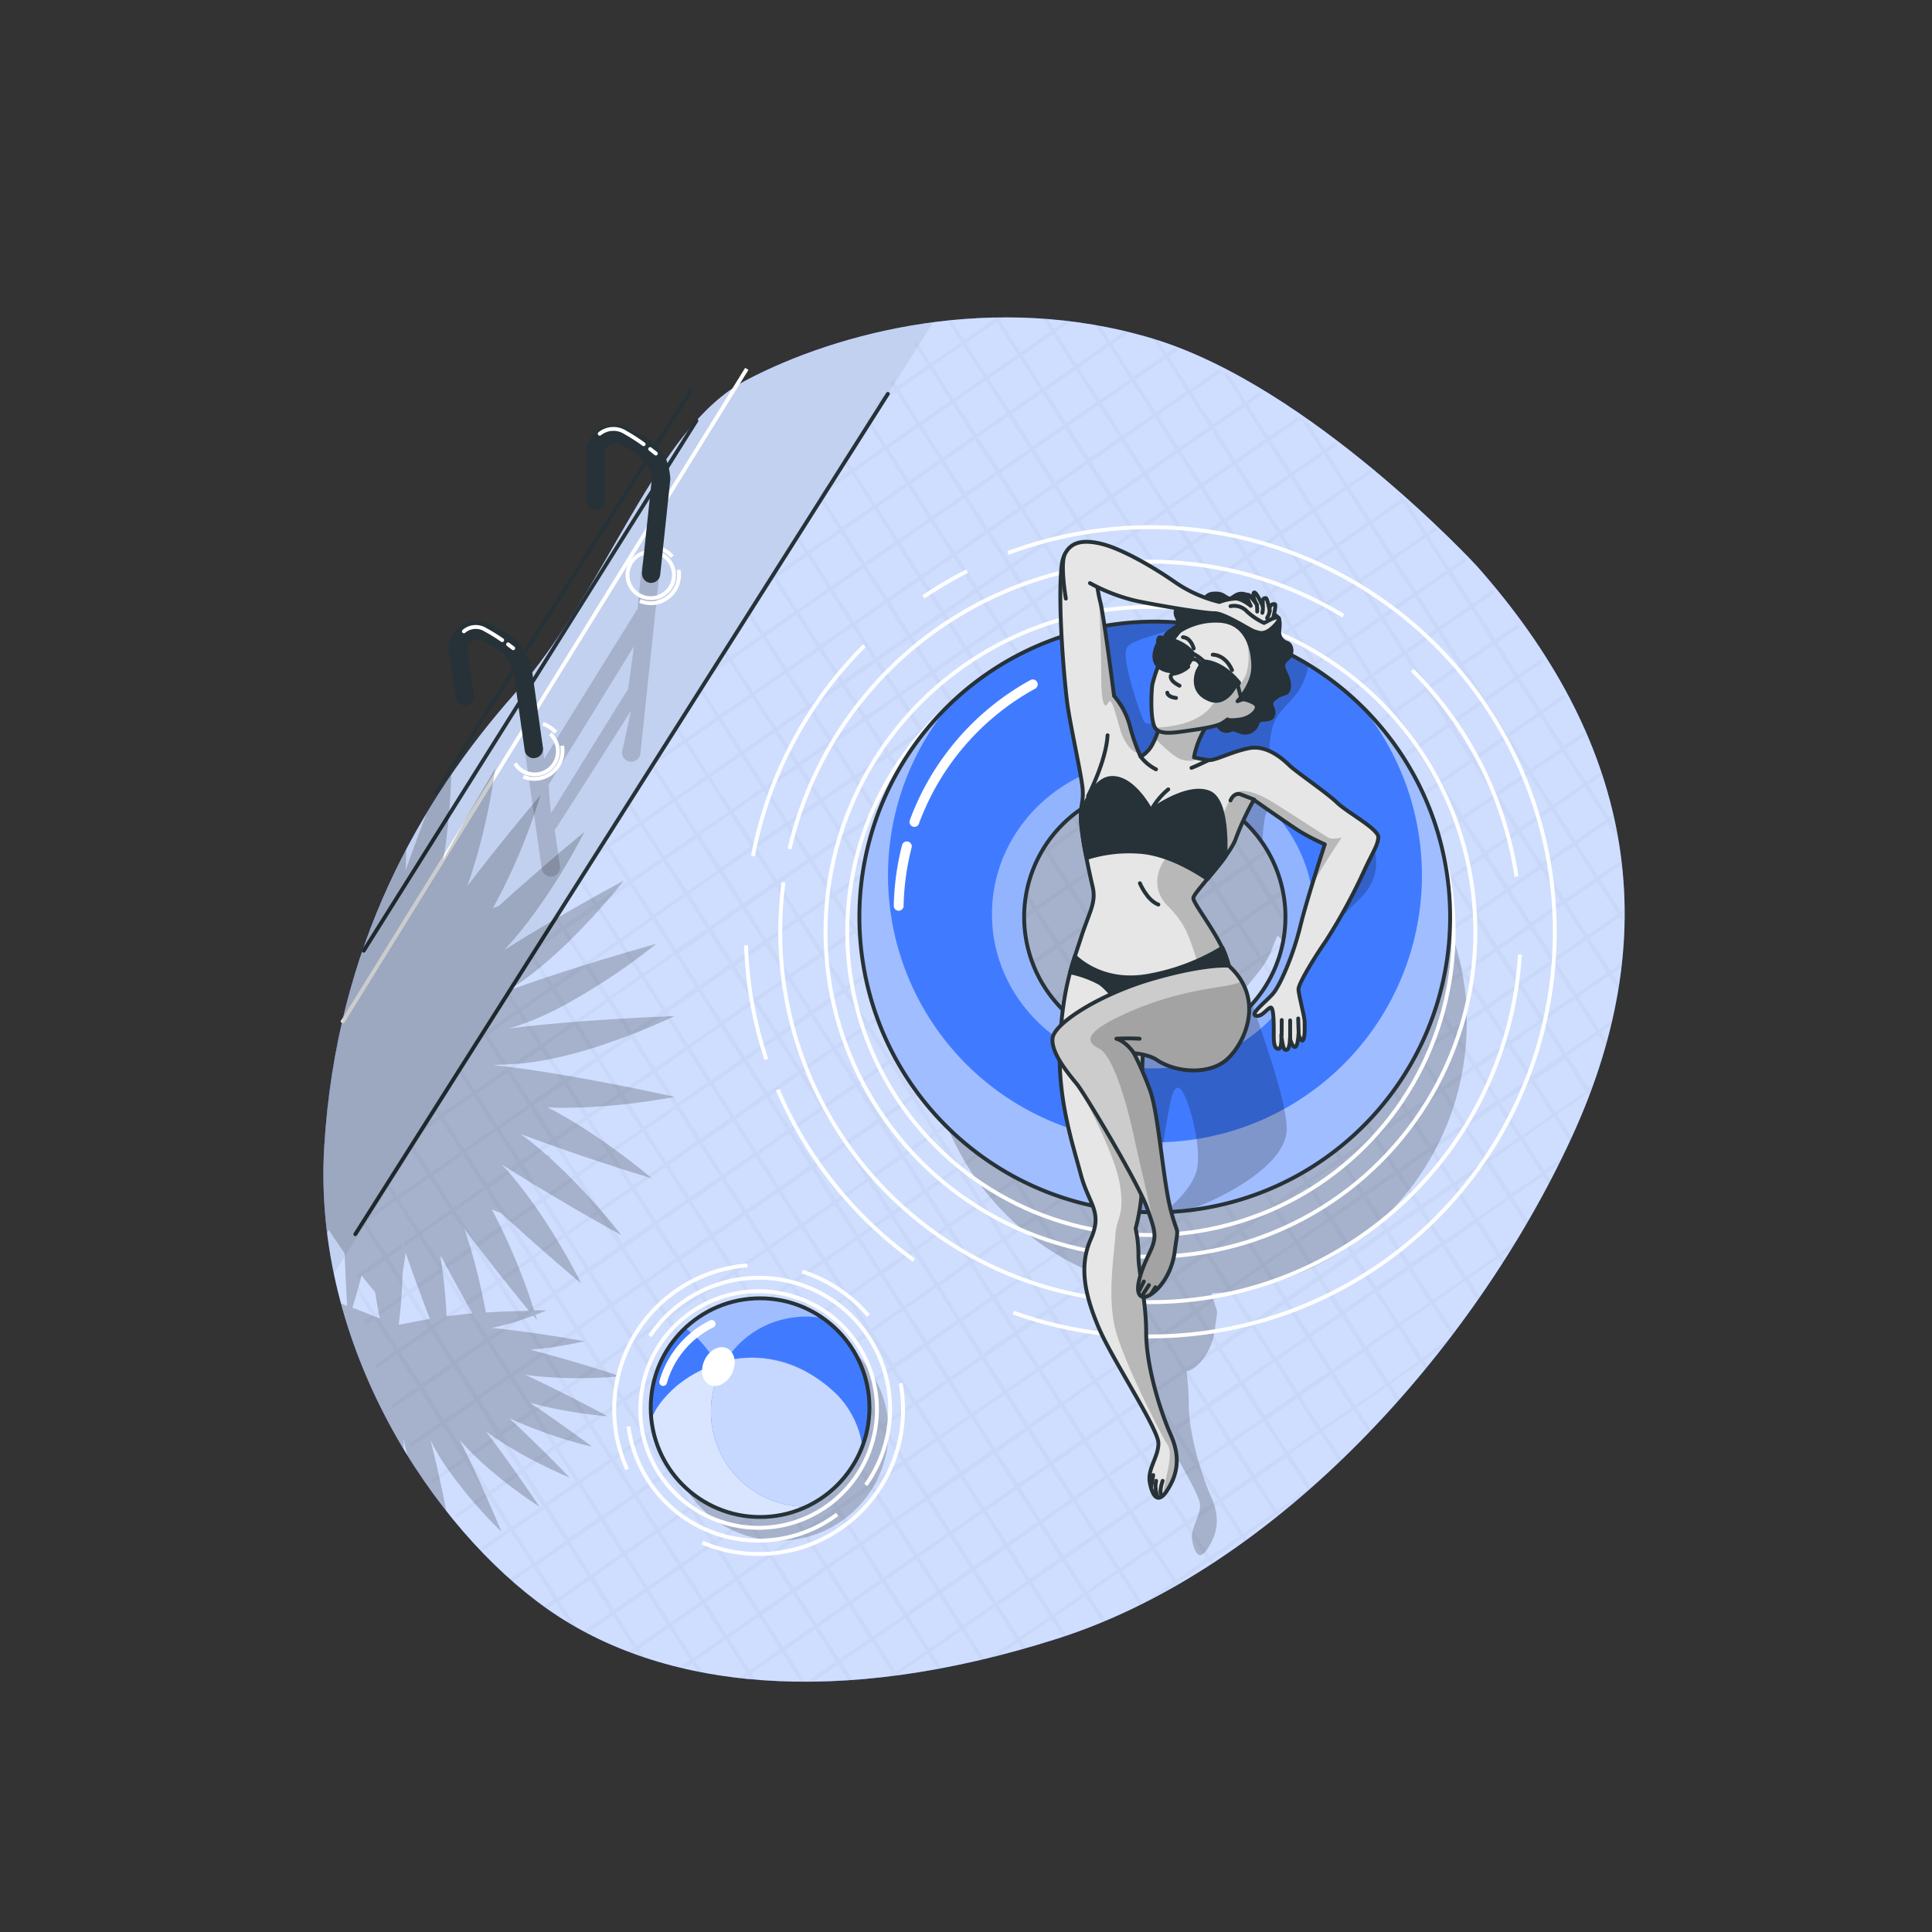 <svg xmlns="http://www.w3.org/2000/svg" xmlns:xlink="http://www.w3.org/1999/xlink"
    viewBox="0 0 500 500">
    <rect x="0" y="0" width="500" height="500" fill="#333333" stroke="none"/>
    <defs>
        <clipPath id="freepik--clip-path--inject-1--inject-51">
            <circle cx="196.71" cy="364.3" r="28.3"
                style="fill:none;stroke:#263238;stroke-miterlimit:10"></circle>
        </clipPath>
        <clipPath id="freepik--clip-path-2--inject-1--inject-51">
            <path
                d="M298.86,160.87a76.44,76.44,0,1,0,76.43,76.43A76.43,76.43,0,0,0,298.86,160.87Zm0,110.24a33.81,33.81,0,1,1,33.81-33.81A33.81,33.81,0,0,1,298.86,271.11Z"
                style="fill:#407BFF;stroke:#263238;stroke-linecap:round;stroke-linejoin:round"></path>
        </clipPath>
        <clipPath id="freepik--clip-path-3--inject-1--inject-51">
            <path
                d="M300.21,187.7s-1.35,4.53-2.82,6.24-2.21,1.84-2.21,1.84a47.76,47.76,0,0,1-2.81-8.08,19.88,19.88,0,0,0-4.05-7.6s-2.69-21.07-3.55-24.25-1.1-7.84-2.57-10.78-6.72-5.57-7.46,1.43c-1.05,10,.72,29.8,1.46,35.44s3.79,19.11,4,22.41-.49,3.43-.49,7.35,2.08,13.6,3.06,17.77-.86,6.49-3.06,13.35-4.66,12.61-5.39,27.07,3.31,26.21,5.39,34.05,5.76,9.55,2.57,16.78-1.35,14.82,2.08,22.91,15.44,26.21,15.44,29.88-2.94,6.62-2.21,10.29,2.21,5.39,4.41,2,3.92-7.84,1-14.45-6.37-18.13-6.37-26.46-2-15.68-2-19.84a32.52,32.52,0,0,0-.73-7.11,51,51,0,0,0,1.71-13.47V278c0-3.67.25-6.37.25-6.37s12,4.9,19.11-1.71,4.16-16.91,2.2-22.54-8.33-13.47-8.33-14.94,9.31-10.54,11-15.44a70.66,70.66,0,0,1,4.65-10s9.07,6.37,11.76,8.08a57.73,57.73,0,0,0,6.61,3.43s-4.65,14.21-6.37,21.31-5.14,15.19-7.1,17.4-5.88,5.14-4.41,5.63,2.82-1.71,3.8-2.08.86,5.39.86,7.35.24,3.31,1.22,3.31.74-3.55.74-3.55.36,3.67,1,3.79.73-.12,1-.86a8.79,8.79,0,0,0,.24-2.08s.61,2.45,1.35,2.21.86-3.31.86-3.31.73,2.33,1.22,1.47.37-3.31.37-4.65-1.59-7.11-1.59-8.46,3.79-7.71,7.1-12.49a148.66,148.66,0,0,0,10-18.37c2.33-5,3.31-6.13,3.56-8.33s-7.84-6.37-10.66-9.07-10.66-8-12.37-9.67-5.88-5.39-10.54-4.41-8.57,3.18-10.29,3.06A32.58,32.58,0,0,1,309,196a22.59,22.59,0,0,1,3.56-8.58S310.13,184.14,300.21,187.7Z"
                style="fill:#fff;stroke:#263238;stroke-linecap:round;stroke-linejoin:round"></path>
        </clipPath>
        <clipPath id="freepik--clip-path-4--inject-1--inject-51">
            <path
                d="M312.7,158.17s-3.32.76-7.39,5.13a33.22,33.22,0,0,0-7.09,13.87c-.3,2.26-.6,9.8.91,11.46s5.27.91,9.5.31,6.93-1.21,8-2l1.06-.75s.3.45,3.31,0,5.28-3,3.77-4.07a7.85,7.85,0,0,0-3.47-1.21s7.24-3.62,7.39-9.95-4.07-10.41-8.14-12.22A10.46,10.46,0,0,0,312.7,158.17Z"
                style="fill:#fff;stroke:#263238;stroke-linecap:round;stroke-linejoin:round"></path>
        </clipPath>
        <clipPath id="freepik--clip-path-5--inject-1--inject-51">
            <path
                d="M282.07,150.91a46.86,46.86,0,0,0,12.36,4.68c6.56,1.33,17.36,3.11,19.92,3.11s9.12,4.34,10.23,4.68,2,.77,3.45,0,3.45-3.12,2.9-3.45-1.45.11-1.45.11.89-3.56.44-3.68a1.13,1.13,0,0,0-1.33,1v.78s-.56-3.34-1-3.34-.78.11-.78.89v1.22s-1.89-4.34-2.34-3.45.78,3,.78,3-2-2.93-2.38-2.47.82,2.8.82,2.8-2.18-1.84-3.89-1.89a14.33,14.33,0,0,0-4.23.89,34.76,34.76,0,0,1-11.46-5.12c-5.57-3.9-14-8.79-19.37-10s-7.79.12-9.12,2.67.22,11.58.22,11.58"
                style="fill:#fff;stroke:#263238;stroke-linecap:round;stroke-linejoin:round"></path>
        </clipPath>
        <clipPath id="freepik--clip-path-6--inject-1--inject-51">
            <path
                d="M318,249.93s-5.66-.62-19.38,3.3-25.72,11.51-26.21,15.43,4.41,9.56,6.37,12,15.68,25.23,18.13,32.09,2.45,7.59.24,12.25-3.67,9.55-1.71,10.53S303,331.62,304,324s1-3.19-1-10.78-3.18-25.23-5.39-31.11a87.86,87.86,0,0,0-4.16-9.56s3.85.34,5.88,1.72c5,3.42,13.84,4,18.37-.25C322.45,269.58,327.3,258.26,318,249.93Z"
                style="fill:#fff;stroke:#263238;stroke-linecap:round;stroke-linejoin:round"></path>
        </clipPath>
    </defs><!--In the Pool-->
    <g id="freepik--background-simple--inject-1--inject-51">
        <path
            d="M382.16,146.44S339.32,100,298.35,87.64,216.82,85.92,193.11,98.4s-35.57,53.65-59.9,81.11S87,245,83.91,296.81s28.38,98.95,57.87,119.67,75,25.71,131.81,7.62S381.32,349.49,406.7,294.45,421.47,190.74,382.16,146.44Z"
            style="fill:#407BFF"></path>
        <path
            d="M382.16,146.44S339.32,100,298.35,87.64,216.82,85.92,193.11,98.4s-35.57,53.65-59.9,81.11S87,245,83.91,296.81s28.38,98.95,57.87,119.67,75,25.71,131.81,7.62S381.32,349.49,406.7,294.45,421.47,190.74,382.16,146.44Z"
            style="fill:#fff;opacity:0.75"></path>
    </g>
    <g id="freepik--Pool--inject-1--inject-51">
        <path
            d="M147.24,420c.65.39,1.32.77,2,1.14l-4.37-6.82,7.82-5.42,5.36,8.37-7,4.87,1,.52,6.56-4.56,5.36,8.38-1.34.93c.37.14.74.29,1.12.42l.75-.52.65,1,1.62.57-1.4-2.19,7.82-5.43,5.36,8.38-2.66,1.84,1.28.32,1.91-1.33,1.29,2,1.44.3-1.86-2.91,7.82-5.43,5.35,8.38-2,1.37,1.49.17,1-.71.55.87,1.33.12-1-1.59,7.81-5.42,4.83,7.54h1.25l-5.21-8.15,7.82-5.42,5.36,8.37-7.49,5.2h1.74l6.28-4.36,2.57,4,1.19-.09-2.89-4.52,7.82-5.42,5.36,8.37-1,.67,2.44-.31-.08-.13,7.82-5.42,2.51,3.92,1.11-.21L241,427.4l7.82-5.43,4.89,7.63,1.08-.26-5.1-8,7.82-5.43,5.36,8.38L256.1,429l2.64-.65,4.67-3.22,1.09,1.66,1-.29-1.26-2,7.82-5.43,2.93,4.49,1-.34-3-4.75,7.82-5.42,4.4,6.73.91-.39-4.45-6.95,7.82-5.42,5.45,8.32-.14.09c2.31-1.14,4.61-2.36,6.89-3.62l2.45-1.7.16.25.83-.47-.21-.32,7.91-5.48.48.76c.27-.18.54-.34.8-.52l-.5-.79,7.9-5.48.52.8.77-.56-.5-.78,7.9-5.49.26.41.75-.6-.23-.35,4.15-2.88q3.25-2.75,6.43-5.62l-2.4,1.67-5.36-8.38,7.82-5.42,1.22,1.9.08-.06,3.62,5.66.71-.66-4.77-7.44,7.82-5.43L351,366l.08-.07,3.09,4.84c.23-.23.46-.46.68-.7l-3.71-5.8,7.82-5.43.09.14.08-.07,2.47,3.86.65-.74-2.42-3.79.21-.14.17-.17,7.51-5.2,1.06,1.66.63-.78-.91-1.42,4.62-3.21,1.94-2.5-7.08,4.9L362.64,343l7.81-5.43,4.08,6.37.07-.07,1.12,1.75.62-.81-5-7.84,7.82-5.42,2.68,4.18.07-.09.51.81.6-.84L380,331l7.82-5.42.87,1.37.07-.09.05.08.57-.88-.69-1.08,2.42-1.68c.43-.7.87-1.4,1.29-2.1l-4.24,2.95-5.36-8.38,7.82-5.43L394.9,317l.6-1-4-6.26,7.82-5.42,1.42,2.21.57-1.07-1.12-1.75,3.1-2.14c.31-.62.63-1.23.93-1.85l-4.56,3.16-5.36-8.37,7.82-5.43,4.11,6.42c.15-.34.32-.68.48-1a.61.61,0,0,1,.05-.12L403,288.44,410.8,283l0,.06a.5.5,0,0,1,0-.13l.39.61c.14-.37.27-.75.41-1.12l0-.05.07-.05.57-1.56-1.16.8-5.36-8.37,7.82-5.43,1.1,1.71,0-.14.82,1.29c.12-.41.25-.82.36-1.22l-1.44-2.24.92-.64,0-.05,1.5-1c.11-.47.24-.94.35-1.4l-3.32,2.3L408.57,258l7.82-5.42,1.38,2.15a.77.77,0,0,1,0-.15l1,1.56c.08-.46.17-.93.24-1.39L417.26,252l1.06-.74v-.05l1.3-.9.15-1.26-3,2.11-5.36-8.37,7.82-5.43.19.31a1.21,1.21,0,0,0,0-.19l1,1.61c0-.58,0-1.16,0-1.74l-.39-.62.4-.28c0-.38,0-.78,0-1.16l-.93.64-5.36-8.38,4.57-3.16v0l1-.69-.12-1.07-6,4.13-5.36-8.37,7.82-5.43,1.1,1.71c0-.1-.05-.19-.07-.29l1.63,2.55c-.14-.85-.32-1.69-.48-2.53l-1.33-2.07.8-.55c-.08-.33-.17-.66-.24-1l-1.07.74-5.36-8.38,2.58-1.79v0l1-.7c-.1-.32-.2-.63-.31-.95l-3.8,2.64-5.36-8.38,4.48-3.1v0l1-.7-.38-.9L404.65,193l-5.36-8.37,5.62-3.9,0,0,.36-.25c-.18-.26-.37-.51-.56-.77l-5.93,4.12-5.36-8.38,6.07-4.21-.51-.8-.92.63,0,0-5.15,3.58-5.36-8.38,5.89-4.08-.56-.78-2,1.38,0,0L387,165.4,381.62,157l5.16-3.58c-.2-.25-.4-.5-.61-.74l-3,2.08,0,0-2.06,1.43-5.36-8.38,3.9-2.71c-.22-.23-.43-.47-.65-.71l-3.85,2.68-5.38-8.41,2.23-1.55c-.23-.22-.45-.45-.68-.68l-2.06,1.43-5.38-8.41h0l-2.61-2.3,1.31,2-5.28,3.67,0,0-2.53,1.75-4.14-6.47a1.64,1.64,0,0,0-.22-.14l-1.09-1.71,6-4.15-.77-.62-5.73,4-5.38-8.4,2.83-2-.81-.6-2.53,1.75-4.14-6.47-2-1.33,5.34,8.35-4.43,3.07,0,0-3.37,2.34L330,115.48l-.19-.1-.94-1.48,7.88-5.47-.85-.57-7.55,5.23-5.37-8.4,3.75-2.61-.9-.53-3.37,2.34-4.31-6.74-1.72-.93,5.25,8.21-5.7,3.95h0l-2.1,1.46-2.14-3.36-.16,0-3.14-4.91,7.8-5.41-.94-.51-7.38,5.12-5.37-8.41L305,90.51l-1-.47-2.11,1.46-2.14-3.35-1.45-.51,2.81,4.4-7.9,5.49-5.38-8.41,4.48-3.1-1.23-.31-3.76,2.61-2.52-3.93-1.28-.24,3,4.71-7.9,5.49-5.38-8.41,3.94-2.73L275.82,83l-3,2.11-1.63-2.55L270,82.5l2,3.18-7.91,5.49-5.37-8.41.85-.59c-.79,0-1.57,0-2.35,0l.2.3L249.52,88l-3.13-4.9-1,.16,3.38,5.28L240.84,94l-3.6-5.62-.56.9,3.37,5.27-7.9,5.48L231,98.3l-.56.9.89,1.38-3.11,2.16-1.28,2,4.9-3.39,5.38,8.4-7.91,5.48-4.51-7.06-.56.9,4.29,6.71-7.9,5.48-2-3.18-.56.9,1.81,2.82-6.32,4.39-1.69,2.7,5.22,8.15-7.91,5.48-3-4.61-.56.89,2.73,4.27-7.91,5.48-.46-.73-.56.89.24.38-.85.6-1.29,2.05,2.66-1.84,5.37,8.4-7.9,5.48-3.88-6-.56.89,3.65,5.71-7.9,5.48-1.39-2.17-.56.89,1.17,1.82-4.08,2.83-1.28,2.05,5.87-4.07,5.38,8.4-7.91,5.48-4.79-7.49-.56.89,4.57,7.15-7.9,5.48-2.31-3.61-.56.89,2.08,3.26-7.29,5.07-1.29,2.05.41-.29,5.38,8.41L166,212.37l-3.23-5.05-.56.89,3,4.71-7.9,5.48-.75-1.17-.56.9.52.81-1.83,1.27-1.28,2,3.63-2.51,5.37,8.4-7.9,5.48-4.15-6.49-.56.9,3.93,6.14-7.91,5.48-1.67-2.61-.56.9,1.45,2.25L140,243.71l-1.28,2L145.6,241l5.38,8.4-7.91,5.48L138,247l-.56.9,4.85,7.58-7.9,5.48-2.59-4.05-.56.9,2.36,3.7L125.7,267l-.1-.16-1.55,2.46,1.38-.95,5.38,8.4-7.91,5.48-3.51-5.48-.56.89,3.29,5.14-7.9,5.48-1-1.6-.56.89.8,1.25-2.8,1.95-1.28,2.05,4.6-3.19,5.37,8.4-7.9,5.48L107,296.52l-.56.89,4.21,6.58-7.91,5.48-1.94-3-.56.89L102,310l-6,4.18-1.29,2.05,7.82-5.42,5.38,8.4-7.9,5.49-5.36-8.37-.56.89,5.13,8L92.35,330c0,.36.07.72.11,1.08l7.21-5,5.37,8.41-7.9,5.48L92.71,333c.1.76.2,1.52.32,2.27l3.33,5.2-2.1,1.45c.08.34.15.68.22,1l2.39-1.65,5.38,8.4-5,3.46c.11.31.21.62.32.94l5.18-3.6,5.36,8.38-2,1.39v0l-4.93,3.42.38.9,7.08-4.92,5.36,8.38-4.9,3.39v0l-3.2,2.22.45.84,8.17-5.66,5.36,8.37L113,382v0l-1.64,1.14.51.81,8.51-5.9,5.36,8.37-8,5.56,0,0-.16.11c.2.25.39.51.58.76l8.11-5.63,5.36,8.38-7.6,5.27.66.7.48-.33,0,0,7-4.84,5.36,8.38-5.51,3.82.74.65.24-.17,0,0,5-3.49,5.36,8.37-2.52,1.75.81.6h0l0,0,2.21-1.54Zm.42-20.91,7.82-5.43,5.36,8.38L153,407.48Zm37.25-79,7.82-5.43,5.35,8.38-7.81,5.42Zm4.49,9-7.82,5.42-5.36-8.37,7.82-5.43Zm12.88-21,7.82-5.43,5.36,8.38-7.82,5.42Zm4.49,9L199,322.44l-5.36-8.38,7.82-5.42Zm12.89-21,7.81-5.42,5.36,8.37L225,304.36Zm4.49,9-7.82,5.42L211,302l7.82-5.43Zm21.57-27.06,7.82-5.42,5.35,8.37-7.81,5.43Zm4.49,9-7.82,5.42L237,283.93l7.82-5.43Zm12.88-21,7.82-5.43,5.36,8.38-7.82,5.42Zm4.49,9-7.82,5.43-5.36-8.38,7.82-5.42Zm4.2-15,7.82-5.43,5.36,8.38-7.82,5.42Zm-.53-.83-5.36-8.38,7.82-5.42,5.36,8.37Zm-.87.6L262.56,265l-5.36-8.37,7.82-5.43Zm-8.69,6L253.87,271l-5.36-8.37,7.82-5.43Zm-2.26,16.06,5.36,8.38L257,295.48l-5.36-8.37Zm.87-.6,7.81-5.42,5.36,8.37-7.82,5.43Zm8.68-6,7.82-5.42,5.36,8.37-7.82,5.43Zm8.69-6,7.82-5.43,5.36,8.38L283,277.4Zm8.69-6,7.82-5.43,5.35,8.38-7.81,5.43Zm5,9.81,5.36,8.38-7.82,5.42-5.36-8.38Zm.87-.6,7.82-5.43,5.35,8.38-7.81,5.42Zm8.68-6,7.82-5.43,5.36,8.38-7.82,5.43Zm-.53-.83L295,257l7.82-5.42,5.36,8.37Zm-5.89-9.21-5.36-8.38,7.82-5.42,5.36,8.38Zm-.87.6-7.81,5.43-5.36-8.38,7.81-5.42ZM279.93,253l-5.35-8.38,7.81-5.42,5.36,8.38ZM274,243.75l-5.35-8.37L276.5,230l5.36,8.38Zm-.86.61-7.82,5.42L260,241.4l7.82-5.42Zm-13.71-3.79-5.36-8.37,7.82-5.43,5.35,8.38Zm5,9.81-7.82,5.43-5.36-8.38,7.82-5.42Zm-8.69,6L248,261.83l-5.36-8.37,7.82-5.43ZM253,271.64l-7.81,5.43-5.36-8.38,7.82-5.42Zm-8.68,6-7.82,5.43-5.36-8.38L239,269.3Zm-8.69,6-7.82,5.42-5.36-8.37,7.82-5.43ZM228.34,290l7.82-5.42,5.36,8.38-7.82,5.42Zm13.71,3.79,5.36,8.37-7.82,5.43-5.36-8.38Zm.87-.61,7.82-5.42,5.36,8.38-7.82,5.42Zm13.71,3.79,5.36,8.37-7.82,5.43-5.36-8.38Zm.87-.61,7.82-5.42,5.36,8.38-7.82,5.42Zm8.69-6,7.81-5.43,5.36,8.38-7.82,5.42Zm8.68-6,7.82-5.42,5.36,8.37-7.82,5.43ZM288.58,288l5.36,8.38-7.82,5.42-5.36-8.37Zm.87-.6,7.82-5.42,5.36,8.37-7.82,5.43Zm8.69-6L306,276l5.35,8.37-7.81,5.43Zm8.69-6,7.81-5.43,5.36,8.38-7.82,5.42Zm2.79-15.24,7.82-5.42,5.36,8.37L315,268.53Zm8.69-6,7.82-5.42,5.36,8.38-7.82,5.42Zm-.53-.83-5.36-8.37,7.82-5.43,5.36,8.38Zm-.87.61-7.82,5.42L303.73,251l7.82-5.43Zm-13.71-3.79-5.36-8.37,7.82-5.43,5.36,8.38Zm-5.89-9.2L292,232.53l7.82-5.42,5.36,8.37Zm-.87.6-7.82,5.42-5.36-8.37,7.82-5.43Zm-13.71-3.78-5.36-8.38,7.82-5.42,5.36,8.37Zm-5.89-9.21-5.36-8.38,7.82-5.42,5.36,8.38Zm-.87.6-7.82,5.43-5.35-8.38,7.81-5.42Zm-13.71-3.78L256.9,217l7.82-5.42,5.36,8.38Zm-.87.6-7.81,5.43L248.22,223l7.82-5.42Zm-2.79,15.24-7.82,5.42-5.36-8.38,7.82-5.42Zm-8.69,6-7.82,5.43-5.36-8.38,7.82-5.42Zm-2.8,15.24-7.81,5.42-5.36-8.37,7.82-5.43Zm-8.68,6-7.82,5.43-5.36-8.38,7.82-5.42Zm-8.69,6-7.82,5.43-5.36-8.38,7.82-5.42Zm-2.8,15.24-7.82,5.42-5.35-8.38,7.81-5.42Zm-8.68,6-7.82,5.43-5.36-8.38,7.82-5.42ZM216,311.82l5.36,8.37-7.82,5.43-5.36-8.38Zm.87-.6,7.82-5.43,5.36,8.38-7.82,5.42Zm8.69-6,7.82-5.43,5.35,8.38-7.82,5.42ZM239.26,309l5.35,8.38-7.81,5.42-5.36-8.37Zm.86-.6,7.82-5.43,5.36,8.38-7.82,5.42Zm13.71,3.78,5.36,8.38L251.37,326,246,317.58Zm.87-.6,7.82-5.43,5.36,8.38-7.82,5.42Zm8.69-6,7.82-5.42,5.36,8.37-7.82,5.43Zm8.69-6,7.81-5.42,5.36,8.38-7.82,5.42Zm13.71,3.79,5.35,8.37-7.81,5.43L278,308.7Zm.86-.61,7.82-5.42,5.36,8.38L292,311.05Zm8.69-6,7.82-5.43,5.36,8.38L300.7,305Zm8.69-6,7.82-5.42,5.36,8.37L309.39,299Zm8.69-6,7.81-5.42,5.36,8.38L318.07,293Zm2.79-15.23,7.82-5.42,5.36,8.37-7.82,5.43Zm8.69-6,7.82-5.42,5.36,8.37-7.82,5.43Zm8.69-6,7.82-5.43,5.35,8.38-7.81,5.42Zm2.79-15.24,7.82-5.42,5.36,8.37L341,250.45Zm4.49,9-7.81,5.42L327,248.1l7.81-5.43Zm-13.71-3.78-5.35-8.38,7.81-5.42,5.36,8.37Zm-5.89-9.21-5.35-8.38,7.81-5.42,5.36,8.38Zm-.86.6-7.82,5.43-5.36-8.38,7.82-5.42ZM306,234.88l-5.36-8.38,7.82-5.42,5.36,8.38Zm-5.89-9.21-5.36-8.37,7.82-5.43,5.35,8.38Zm-.87.61-7.82,5.42-5.36-8.38,7.82-5.42Zm-13.71-3.79-5.36-8.37,7.82-5.43,5.36,8.38Zm-5.89-9.2-5.36-8.38,7.82-5.43,5.36,8.38Zm-.87.6L271,219.31l-5.36-8.37,7.82-5.43Zm-13.71-3.79-5.36-8.37,7.82-5.43,5.36,8.38Zm-.87.61-7.82,5.42L251,207.76l7.82-5.43Zm-8.69,6-7.81,5.43-5.36-8.38,7.82-5.42ZM252.71,232l-7.82,5.42L239.53,229l7.82-5.43ZM244,238l-7.82,5.42L230.84,235l7.82-5.42Zm-2.8,15.23-7.82,5.42-5.35-8.37,7.81-5.43Zm-8.68,6-7.82,5.42-5.36-8.37,7.82-5.43Zm-8.69,6L216,270.71l-5.36-8.38,7.82-5.42Zm-2.8,15.24-7.82,5.42-5.35-8.37,7.81-5.43Zm-8.69,6L204.55,292l-5.36-8.38,7.82-5.42Zm-2.79,15.23-7.82,5.42-5.36-8.37,7.82-5.43Zm-8.69,6-7.82,5.42-5.36-8.38,7.82-5.42Zm-2.26,16.06,5.36,8.38-7.82,5.42-5.36-8.37Zm.86-.6,7.82-5.43,5.36,8.38-7.82,5.43Zm13.71,3.78,5.36,8.38-7.82,5.42-5.35-8.37Zm.87-.6,7.82-5.43,5.36,8.38-7.82,5.43Zm8.69-6,7.82-5.42,5.36,8.37-7.82,5.43Zm13.71,3.79,5.36,8.37L234,338l-5.36-8.38Zm.87-.61,7.82-5.42,5.35,8.37L242.69,332ZM251,327.39l5.36,8.37-7.82,5.43-5.36-8.38Zm.87-.61,7.81-5.42,5.36,8.37-7.82,5.43Zm8.68-6,7.82-5.43,5.36,8.38L266,329.13Zm8.69-6,7.82-5.43,5.36,8.38-7.82,5.42ZM283,318.51l5.36,8.38-7.82,5.42-5.36-8.37Zm.87-.6,7.82-5.43,5.35,8.38-7.81,5.43Zm8.68-6,7.82-5.42,5.36,8.37-7.82,5.43Zm8.69-6,7.82-5.42,5.36,8.38-7.82,5.42Zm8.69-6,7.82-5.43,5.36,8.38-7.82,5.42Zm8.69-6,7.81-5.42,5.36,8.37L324,302.18Zm2.79-15.23,7.82-5.43,5.36,8.38-7.82,5.42Zm8.69-6,7.82-5.42,5.36,8.37-7.82,5.43Zm8.69-6,7.82-5.42,5.35,8.37-7.81,5.43Zm2.79-15.23,7.82-5.43,5.36,8.38-7.82,5.42Zm8.69-6,7.82-5.42,5.36,8.37-7.82,5.43Zm-.53-.83L344.37,236l7.82-5.42,5.36,8.38Zm-5.89-9.21-5.36-8.37,7.82-5.43,5.36,8.38Zm-.87.61-7.82,5.42-5.36-8.38,7.82-5.42ZM329.26,232l-5.36-8.37,7.82-5.43,5.36,8.38Zm-5.89-9.2L318,214.45l7.82-5.42,5.36,8.37Zm-.87.6-7.82,5.42-5.36-8.37,7.82-5.43Zm-13.71-3.78-5.36-8.38,7.82-5.42,5.36,8.37Zm-5.89-9.21-5.36-8.38,7.82-5.42,5.36,8.37Zm-.87.6-7.81,5.43-5.36-8.38,7.82-5.43Zm-13.7-3.78L283,198.88l7.81-5.42,5.36,8.37Zm-5.9-9.21-5.35-8.38,7.81-5.42,5.36,8.38Zm-.86.6-7.82,5.43-5.36-8.38,7.82-5.42Zm-13.71-3.78-5.36-8.38,7.82-5.42,5.36,8.38Zm-.87.6-7.82,5.43-5.36-8.38,7.82-5.42Zm-13.71-3.78-5.36-8.38,7.82-5.42,5.36,8.38Zm5,9.81-7.82,5.42-5.36-8.37,7.82-5.43Zm-8.69,6L241.8,213l-5.36-8.37,7.82-5.43Zm-2.79,15.23L239,228.19l-5.36-8.38,7.82-5.42Zm-8.69,6-7.82,5.42L225,225.84l7.82-5.43ZM235.33,244l-7.82,5.43-5.35-8.38,7.81-5.42Zm-8.68,6-7.82,5.42-5.36-8.37,7.82-5.43Zm-8.69,6-7.82,5.42-5.36-8.38,7.82-5.42Zm-2.8,15.23-7.82,5.43L202,268.36l7.82-5.43Zm-8.69,6-7.81,5.42-5.36-8.37,7.82-5.43Zm-2.79,15.23L195.86,298l-5.36-8.38,7.82-5.42Zm-8.69,6L187.17,304l-5.36-8.37,7.82-5.43Zm-2.8,15.23-7.81,5.43L179,310.88l7.82-5.42Zm-8.68,6-7.82,5.42-5.36-8.37,7.82-5.43Zm-8.69,6L167,331.31l-5.36-8.37,7.82-5.43Zm.53.83,5.36,8.37-7.82,5.43-5.36-8.38Zm5.89,9.21,5.36,8.37-7.82,5.43-5.36-8.38Zm.87-.61,7.82-5.42,5.36,8.37-7.82,5.43Zm13.71,3.79,5.36,8.37-7.82,5.43L188,344.53Zm.87-.61,7.82-5.42,5.36,8.38-7.82,5.42Zm13.71,3.79,5.36,8.37-7.82,5.43-5.36-8.38Zm.87-.61,7.81-5.42,5.36,8.38-7.82,5.42Zm8.68-6,7.82-5.43,5.36,8.38L225.31,344Zm13.71,3.78,5.36,8.38-7.82,5.42-5.36-8.38Zm.87-.6,7.82-5.43,5.36,8.38-7.82,5.42Zm13.71,3.78L253.6,351l-7.82,5.42L240.42,348Zm.87-.6,7.82-5.43,5.36,8.38-7.82,5.42Zm8.69-6,7.81-5.42,5.36,8.37-7.82,5.43Zm8.68-6,7.82-5.42,5.36,8.37-7.82,5.43Zm13.71,3.79,5.36,8.37-7.82,5.43-5.36-8.38Zm.87-.61,7.82-5.42,5.36,8.37-7.82,5.43Zm8.69-6,7.82-5.43,5.35,8.38-7.81,5.42Zm8.68-6,7.82-5.43,5.36,8.38-7.82,5.43Zm8.69-6,7.82-5.42L320.3,318l-7.82,5.43Zm8.69-6,7.82-5.43L329,312l-7.82,5.42Zm8.69-6,7.81-5.43,5.36,8.38-7.82,5.42Zm2.79-15.24,7.82-5.42,5.36,8.38-7.82,5.42Zm8.69-6,7.82-5.43,5.36,8.38-7.82,5.42Zm8.69-6,7.82-5.42,5.35,8.37L350,284.1Zm2.79-15.23,7.82-5.43,5.36,8.38-7.82,5.42Zm8.69-6L364,249l5.36,8.38-7.82,5.42Zm2.8-15.24,7.82-5.42,5.36,8.38-7.82,5.42Zm-.53-.83L353.06,230l7.82-5.43,5.36,8.38Zm-5.89-9.2-5.36-8.38,7.82-5.42,5.35,8.37ZM346.64,220l-5.36-8.38,7.82-5.42,5.35,8.37Zm-.87.6L338,226l-5.36-8.38,7.82-5.42Zm-13.71-3.78-5.36-8.38,7.82-5.42,5.36,8.37Zm-5.89-9.21-5.36-8.37,7.82-5.43,5.36,8.38Zm-.87.6-7.82,5.43-5.36-8.38,7.82-5.42Zm-13.71-3.78L306.23,196l7.82-5.43,5.36,8.38Zm-5.89-9.21-5.36-8.37,7.82-5.43,5.36,8.38Zm-.87.61L297,201.23l-5.36-8.38,7.82-5.42ZM291.12,192l-5.36-8.37,7.82-5.43,5.36,8.38Zm-5.89-9.2-5.36-8.38,7.82-5.42,5.36,8.37Zm-.87.6-7.82,5.42-5.35-8.37L279,175Zm-13.71-3.78-5.35-8.38,7.81-5.42,5.36,8.37Zm-.86.6L262,185.66l-5.36-8.37,7.82-5.43Zm-13.71-3.78-5.36-8.38,7.82-5.42,5.35,8.37Zm-.87.6-7.82,5.42L242,174.11l7.82-5.43Zm-2.8,15.23-7.82,5.43-5.36-8.38,7.82-5.42Zm-8.69,6-7.81,5.42-5.36-8.37,7.81-5.43Zm-2.79,15.23L233.11,219l-5.36-8.38,7.82-5.42Zm-8.69,6L224.42,225l-5.36-8.38,7.82-5.42Zm-2.8,15.24-7.82,5.42-5.35-8.38,7.81-5.42Zm-8.68,6-7.82,5.43-5.36-8.38,7.82-5.42Zm-8.69,6-7.82,5.42-5.36-8.37,7.82-5.43Zm-2.8,15.23-7.82,5.43-5.36-8.38,7.82-5.42Zm-8.69,6-7.81,5.43-5.36-8.38,7.82-5.43Zm-2.79,15.23L190,288.79l-5.36-8.38,7.82-5.42Zm-8.69,6-7.82,5.43-5.36-8.38,7.82-5.42Zm-2.8,15.24-7.81,5.42-5.36-8.38,7.81-5.42Zm-8.68,6-7.82,5.43-5.36-8.38,7.82-5.42Zm-8.69,6-7.82,5.42-5.36-8.37,7.82-5.43Zm-2.8,15.23-7.82,5.43L153,329l7.82-5.42Zm.53.84,5.36,8.37-7.82,5.43-5.35-8.38Zm5.89,9.2,5.36,8.38-7.82,5.42-5.35-8.37Zm5.89,9.21,5.36,8.38L176,365l-5.35-8.38Zm.87-.6,7.82-5.43,5.36,8.38-7.82,5.42ZM193,354.34l5.36,8.38-7.82,5.42-5.36-8.38Zm.87-.6,7.82-5.43,5.36,8.38-7.82,5.42Zm13.71,3.78L213,365.9l-7.82,5.42L199.78,363Zm.87-.6,7.82-5.43,5.36,8.38-7.82,5.42Zm8.69-6,7.81-5.42,5.36,8.37-7.81,5.43Zm13.7,3.78,5.36,8.38-7.81,5.42-5.36-8.37Zm.87-.6,7.82-5.42,5.36,8.37-7.82,5.43Zm13.71,3.78,5.36,8.38L243,371.65l-5.36-8.37Zm.87-.6,7.82-5.42,5.36,8.37-7.82,5.43Zm8.69-6,7.82-5.42,5.36,8.38-7.82,5.42Zm8.69-6,7.81-5.43,5.36,8.38L269,353.57Zm13.7,3.78,5.36,8.38-7.81,5.42-5.36-8.38Zm.87-.6,7.82-5.43,5.36,8.38-7.82,5.42Zm8.69-6,7.82-5.42,5.36,8.37-7.82,5.43Zm8.69-6,7.82-5.42,5.36,8.38L301,344.7Zm13.71,3.79,5.36,8.37-7.82,5.43-5.36-8.38Zm-5-9.81,7.82-5.43,5.36,8.38-7.82,5.42Zm8.69-6,7.82-5.43,5.36,8.38-7.82,5.43Zm8.69-6,7.82-5.42,5.36,8.37-7.82,5.43Zm8.69-6,7.82-5.43,5.35,8.38-7.81,5.42ZM333.18,297l7.82-5.42,5.36,8.37-7.82,5.43Zm8.69-6,7.82-5.42,5.36,8.38-7.82,5.42Zm8.69-6,7.82-5.43,5.36,8.38-7.82,5.42Zm2.79-15.24,7.82-5.42,5.36,8.38-7.82,5.42Zm8.69-6,7.82-5.43,5.36,8.38L367.4,272Zm2.8-15.24,7.82-5.42,5.36,8.37-7.82,5.43Zm2.8-15.23,7.81-5.43,5.36,8.38L373,241.57Zm-.54-.83L361.74,224l7.82-5.42,5.36,8.37Zm-5.89-9.21-5.36-8.38,7.82-5.42,5.36,8.37ZM355.32,214,350,205.58l7.82-5.43,5.36,8.38Zm-5.89-9.21-5.36-8.37,7.82-5.43,5.36,8.38Zm-.87.61-7.81,5.42-5.36-8.37L343.2,197Zm-13.71-3.79-5.35-8.37,7.81-5.43,5.36,8.38Zm-5.89-9.2L323.61,184l7.81-5.42,5.36,8.37Zm-.86.6-7.82,5.42L314.92,190l7.82-5.43Zm-13.71-3.78L309,180.8l7.82-5.42,5.36,8.37ZM308.5,180l-5.36-8.38,7.82-5.42,5.35,8.38Zm-.87.6L299.81,186l-5.36-8.38,7.82-5.42Zm-13.71-3.78-5.36-8.38,7.82-5.42,5.36,8.38ZM288,167.58l-5.36-8.37,7.82-5.43,5.36,8.38Zm-.87.61-7.82,5.42L274,165.23l7.82-5.42Zm-13.71-3.79L268.09,156l7.82-5.43,5.36,8.38Zm-.87.6-7.82,5.43-5.36-8.38,7.82-5.42Zm-13.71-3.78-5.36-8.37,7.82-5.43,5.36,8.38Zm-.87.6-7.81,5.43-5.36-8.38,7.82-5.42Zm-8.68,6-7.82,5.43-5.36-8.38,7.82-5.42Zm-2.8,15.24-7.82,5.42-5.36-8.38,7.82-5.42Zm-8.69,6L230,194.54l-5.35-8.38,7.81-5.42ZM235,204.35l-7.82,5.42-5.36-8.37,7.82-5.43Zm-8.69,6-7.82,5.43-5.36-8.38L221,202Zm-2.8,15.24L215.73,231l-5.35-8.37,7.81-5.43Zm-8.69,6-7.81,5.42-5.36-8.38,7.82-5.42Zm-8.68,6-7.82,5.43L193,234.71l7.82-5.42Zm-2.8,15.24-7.82,5.42L190.2,250l7.82-5.43Zm-8.69,6-7.81,5.43L181.52,256l7.81-5.42Zm-2.79,15.24-7.82,5.42-5.36-8.37,7.82-5.43Zm-8.69,6-7.82,5.43L170,277.23l7.82-5.42Zm-2.8,15.24-7.82,5.42-5.35-8.37,7.81-5.43Zm-8.68,6-7.82,5.42-5.36-8.38,7.82-5.42Zm-8.69,6-7.82,5.43-5.36-8.38,7.82-5.42Zm-2.8,15.24-7.82,5.42-5.36-8.37,7.82-5.43Zm-8.69,6-7.81,5.43-5.36-8.38,7.82-5.42Zm.54.84,5.36,8.37-7.82,5.43L144.27,335Zm5.89,9.2,5.36,8.38-7.82,5.42-5.36-8.37Zm5.89,9.21,5.36,8.38-7.82,5.42-5.36-8.38Zm5.89,9.21,5.36,8.37L167.3,371l-5.36-8.38Zm5.89,9.2,5.36,8.38-7.82,5.42-5.36-8.37Zm.87-.6,7.82-5.42,5.35,8.37-7.81,5.43Zm13.71,3.78,5.35,8.38-7.81,5.43L182.41,375Zm.86-.6,7.82-5.42,5.36,8.37-7.82,5.43Zm13.71,3.78,5.36,8.38-7.82,5.43L197,378.18Zm.87-.6,7.82-5.42,5.36,8.37L211,380.53Zm8.69-6,7.82-5.42,5.36,8.38-7.82,5.42Zm13.71,3.79,5.36,8.37-7.82,5.43-5.36-8.38Zm.87-.6,7.82-5.43,5.35,8.38-7.81,5.42Zm13.71,3.78,5.35,8.37-7.81,5.43-5.36-8.38Zm.86-.6,7.82-5.43,5.36,8.38-7.82,5.42Zm8.69-6L260,361l5.36,8.38-7.82,5.42Zm8.69-6,7.82-5.42,5.36,8.37-7.82,5.43Zm13.71,3.78,5.36,8.38L272.14,378l-5.36-8.37Zm.87-.6,7.82-5.42,5.35,8.37L280.83,372Zm8.68-6,7.82-5.42,5.36,8.38L289.51,366Zm8.69-6,7.82-5.43,5.36,8.38-7.82,5.42Zm13.71,3.78,5.36,8.38-7.82,5.42-5.36-8.38Zm.87-.6,7.82-5.43,5.36,8.38-7.82,5.42Zm2.8-15.24,7.81-5.42,5.36,8.38-7.82,5.42Zm8.68-6,7.82-5.43,5.36,8.38-7.82,5.42Zm8.69-6,7.82-5.42,5.36,8.37L333,335.83Zm8.69-6L344.1,316l5.35,8.37-7.81,5.43Zm2.79-15.23,7.82-5.43,5.36,8.38-7.82,5.42Zm8.69-6,7.82-5.42,5.36,8.37-7.82,5.43Zm8.69-6,7.82-5.42,5.36,8.38-7.82,5.42Zm2.8-15.23,7.81-5.42,5.36,8.37-7.82,5.43Zm8.68-6,7.82-5.42,5.36,8.37-7.82,5.43Zm2.8-15.23,7.82-5.43,5.36,8.38L376.09,266Zm8.69-6,7.82-5.42,5.35,8.37L384.78,260Zm-.54-.83-5.35-8.38,7.81-5.42,5.36,8.38Zm-2.56-23.61,7.82-5.42,5.36,8.37-7.82,5.43Zm-.53-.83L370.43,218l7.82-5.42,5.36,8.38Zm-5.89-9.21-5.36-8.37,7.82-5.43,5.36,8.38ZM364,207.92l-5.36-8.37,7.82-5.43,5.36,8.38Zm-5.89-9.2-5.36-8.38,7.82-5.42,5.36,8.37Zm-5.89-9.21-5.36-8.38,7.82-5.42,5.36,8.38Zm-.87.6-7.82,5.43-5.36-8.38,7.82-5.42Zm-13.71-3.78L332.29,178l7.82-5.42,5.36,8.38Zm-5.89-9.21-5.36-8.37,7.82-5.43,5.36,8.38Zm-.87.61-7.82,5.42-5.35-8.38,7.81-5.42Zm-13.71-3.79-5.36-8.37,7.82-5.43,5.36,8.38Zm-5.89-9.2-5.36-8.38,7.82-5.42,5.36,8.37Zm-.87.6-7.81,5.42-5.36-8.37,7.82-5.43Zm-13.7-3.78-5.36-8.38,7.81-5.42,5.36,8.37Zm-5.89-9.21L285.47,144l7.81-5.42,5.36,8.37Zm-.87.6-7.82,5.43L276.78,150l7.82-5.43Zm-13.71-3.78-5.36-8.38,7.82-5.42,5.36,8.37Zm-.87.6-7.82,5.43-5.36-8.38,7.82-5.43ZM261.67,146l-5.36-8.38,7.82-5.42,5.36,8.37Zm-.87.6L253,152l-5.36-8.37,7.82-5.43Zm-8.69,6L244.3,158l-5.36-8.37,7.82-5.43Zm-8.68,6-7.82,5.43-5.36-8.38,7.82-5.42Zm-2.8,15.24-7.82,5.42-5.36-8.37,7.82-5.43Zm-8.69,6-7.82,5.42L218.77,177l7.81-5.42Zm-2.79,15.23-7.82,5.42L216,192.19l7.82-5.43Zm-8.69,6-7.82,5.42-5.36-8.37,7.82-5.43Zm-2.8,15.23-7.82,5.43-5.36-8.38L212.3,208Zm-8.69,6-7.81,5.42-5.36-8.37,7.82-5.43Zm-8.68,6-7.82,5.42-5.36-8.38,7.82-5.42Zm-2.8,15.23-7.82,5.42-5.36-8.37,7.82-5.43Zm-8.69,6L181,255.14l-5.35-8.38,7.81-5.42ZM186,265l-7.82,5.43L172.83,262l7.82-5.43Zm-8.69,6-7.82,5.42L164.14,268,172,262.6Zm-2.8,15.23-7.82,5.43-5.35-8.38,7.81-5.42Zm-8.68,6L158,297.66l-5.36-8.37,7.82-5.43Zm-8.69,6-7.82,5.42L144,295.31l7.82-5.42Zm-2.8,15.23-7.82,5.42-5.36-8.37,7.82-5.43Zm-8.69,6L137.85,325l-5.36-8.37,7.82-5.43Zm-2.79,15.23-7.82,5.43-5.36-8.38,7.82-5.42Zm.53.83,5.36,8.38-7.82,5.42L135.58,341Zm5.89,9.21,5.36,8.38-7.82,5.42-5.36-8.38Zm5.89,9.21,5.36,8.37-7.82,5.43-5.36-8.38Zm5.89,9.2,5.36,8.38L158.61,377l-5.36-8.37Zm5.89,9.21,5.36,8.38-7.82,5.42-5.36-8.37Zm5.89,9.21,5.36,8.37-7.82,5.43L165,387.05Zm.87-.6,7.82-5.43L186.9,384l-7.82,5.42Zm13.71,3.78,5.36,8.37L185,398.61l-5.36-8.38Zm.87-.6,7.82-5.43,5.35,8.38-7.81,5.42ZM202,388l5.36,8.37-7.82,5.43-5.36-8.38Zm.87-.6,7.81-5.43,5.36,8.38-7.82,5.42Zm8.68-6,7.82-5.43,5.36,8.38-7.82,5.43Zm13.71,3.78,5.36,8.38-7.82,5.42-5.36-8.37Zm.87-.6,7.82-5.43,5.36,8.38-7.82,5.43Zm13.71,3.78,5.36,8.38-7.82,5.42L232,393.75Zm.87-.6,7.82-5.42,5.36,8.37-7.82,5.43Zm8.68-6,7.82-5.42,5.36,8.37-7.82,5.43Zm8.69-6,7.82-5.43,5.36,8.38L263.45,384Zm13.71,3.78,5.36,8.37-7.82,5.43L264,384.87Zm.87-.6,7.82-5.43,5.36,8.38L278,387.22Zm8.69-6,7.82-5.43,5.35,8.38-7.81,5.42Zm8.68-6,7.82-5.42,5.36,8.37-7.82,5.43Zm13.71,3.78,5.36,8.38-7.82,5.43L295.93,376Zm.87-.6,7.82-5.42,5.36,8.37L310,378.35Zm8.69-6,7.82-5.43,5.36,8.38-7.82,5.42Zm2.8-15.24,7.81-5.42,5.36,8.37-7.82,5.43Zm8.68-6,7.82-5.42,5.36,8.38-7.82,5.42Zm8.69-6,7.82-5.43,5.36,8.38L338.84,345Zm8.69-6,7.82-5.42,5.35,8.37L347.53,339ZM345,315.4l7.82-5.43,5.36,8.38-7.82,5.42Zm8.69-6,7.82-5.43,5.36,8.38L359,317.74Zm8.69-6,7.82-5.42,5.36,8.37-7.82,5.43Zm2.8-15.23,7.81-5.43,5.36,8.38-7.82,5.42Zm8.68-6,7.82-5.42L387,285l-7.82,5.43Zm2.8-15.23,7.82-5.43,5.36,8.38L382,275.22Zm8.69-6,7.82-5.43,5.35,8.38-7.81,5.42Zm2.79-15.24,7.82-5.42,5.36,8.38L393.46,254Zm-.53-.83-5.36-8.37L390,231l5.36,8.38ZM385,221.14l7.82-5.42,5.36,8.38-7.82,5.42Zm-.53-.83-5.36-8.37,7.82-5.43,5.36,8.38Zm-5.89-9.2-5.36-8.38,7.82-5.43,5.36,8.38Zm-5.89-9.21-5.36-8.38,7.82-5.42,5.36,8.37Zm-5.89-9.21-5.36-8.38,7.82-5.42,5.36,8.38Zm-5.89-9.21-5.36-8.37,7.82-5.43,5.36,8.38Zm-5.89-9.2-5.36-8.38,7.82-5.42,5.35,8.37Zm-.87.6-7.82,5.42L341,171.93l7.82-5.43Zm-13.71-3.78-5.36-8.38,7.82-5.42,5.36,8.37Zm-5.89-9.21-5.36-8.38,7.82-5.42,5.36,8.37Zm-.87.6-7.82,5.43-5.36-8.38,7.82-5.42ZM320,158.71l-5.36-8.38,7.82-5.42,5.36,8.37Zm-5.89-9.21-5.36-8.37,7.82-5.43,5.36,8.38Zm-.87.6-7.82,5.43L300,147.15l7.82-5.42Zm-13.71-3.78L294.15,138l7.82-5.43,5.36,8.38Zm-5.89-9.21-5.36-8.37,7.82-5.43,5.36,8.38Zm-.87.61-7.82,5.42-5.35-8.38,7.81-5.42ZM279,133.93l-5.35-8.37,7.81-5.43,5.36,8.38Zm-.86.61L270.36,140,265,131.58l7.82-5.42Zm-13.71-3.79-5.36-8.37,7.82-5.43,5.36,8.38Zm-.87.61-7.82,5.42-5.36-8.38,7.82-5.42Zm-13.71-3.79-5.36-8.37,7.82-5.43,5.36,8.38Zm5,9.81-7.82,5.43-5.36-8.38,7.82-5.42Zm-8.69,6-7.82,5.42-5.35-8.37,7.81-5.43Zm-8.68,6-7.82,5.42-5.36-8.37,7.82-5.43Zm-2.8,15.23-7.82,5.43-5.36-8.38,7.82-5.42Zm-8.69,6-7.82,5.42-5.35-8.37,7.81-5.43Zm-2.79,15.23-7.82,5.43L210.08,183l7.82-5.42Zm-8.69,6-7.82,5.42L201.39,189l7.82-5.43Zm-2.8,15.23L204,212.62l-5.36-8.38,7.82-5.42Zm-8.69,6-7.81,5.43-5.36-8.38,7.82-5.43Zm-8.68,6-7.82,5.42-5.36-8.37,7.82-5.43Zm-2.8,15.23-7.82,5.43-5.36-8.38,7.82-5.42Zm-8.69,6-7.82,5.42-5.35-8.37,7.81-5.43Zm-2.79,15.23-7.82,5.43-5.36-8.38,7.82-5.42Zm-8.69,6-7.82,5.42-5.36-8.37,7.82-5.43ZM168.63,277l-7.82,5.43-5.35-8.38,7.81-5.42ZM160,283l-7.82,5.43-5.36-8.38,7.82-5.42Zm-8.69,6-7.82,5.42-5.36-8.37,7.82-5.43Zm-2.8,15.23-7.82,5.43-5.36-8.38,7.82-5.42Zm-8.69,6L132,315.74l-5.36-8.37,7.81-5.43ZM137,325.55,129.16,331l-5.36-8.38,7.82-5.42Zm-8.69,6L120.47,337l-5.36-8.37,7.82-5.42Zm.53.83,5.36,8.38-7.82,5.42L121,337.84Zm5.89,9.21,5.36,8.38-7.82,5.42L126.89,347Zm5.89,9.21L146,359.2l-7.82,5.43-5.36-8.38Zm5.89,9.2,5.36,8.38L144,373.83l-5.36-8.37Zm5.89,9.21,5.36,8.38L149.92,383l-5.36-8.37Zm5.89,9.21,5.36,8.37-7.82,5.43-5.35-8.38Zm5.89,9.21,5.36,8.37-7.82,5.43-5.35-8.38Zm5.89,9.2,5.36,8.38-7.81,5.42-5.36-8.37Zm.87-.6,7.82-5.42,5.36,8.37-7.82,5.43ZM184.63,400l5.36,8.38-7.82,5.42-5.36-8.37Zm.87-.6,7.82-5.42,5.36,8.37-7.82,5.43Zm13.71,3.78,5.36,8.38L196.75,417l-5.36-8.37Zm.87-.6,7.82-5.42,5.36,8.37L205.44,411Zm8.69-6,7.81-5.42,5.36,8.38L214.12,405Zm13.7,3.79,5.36,8.37L220,414.18l-5.35-8.38Zm.87-.61,7.82-5.42,5.36,8.38-7.82,5.42Zm13.71,3.79,5.36,8.37-7.82,5.43L229.23,409Zm.87-.61,7.82-5.42,5.36,8.38-7.82,5.42Zm8.69-6,7.82-5.43,5.36,8.38L252,405.3Zm8.69-6,7.81-5.42,5.36,8.37-7.82,5.43Zm13.7,3.78,5.36,8.38-7.82,5.42-5.35-8.37Zm.87-.6,7.82-5.42,5.36,8.37-7.82,5.43Zm8.69-6,7.82-5.42,5.36,8.37-7.82,5.43Zm8.69-6,7.82-5.43,5.35,8.38-7.81,5.42ZM301,385.81l5.36,8.38-7.82,5.42-5.36-8.38Zm.87-.6,7.81-5.43,5.36,8.38-7.82,5.42Zm8.68-6,7.82-5.43,5.36,8.38-7.82,5.43Zm8.69-6,7.82-5.42,5.36,8.37-7.82,5.43Zm2.8-15.23,7.82-5.43,5.35,8.38-7.81,5.42Zm8.68-6,7.82-5.42,5.36,8.37L336,360.27Zm8.69-6,7.82-5.42,5.36,8.38-7.82,5.42Zm8.69-6,7.82-5.43,5.36,8.38-7.82,5.42Zm2.79-15.24,7.82-5.42,5.36,8.37L356.21,333Zm8.69-6,7.82-5.43,5.36,8.38L364.9,327Zm8.69-6,7.82-5.43,5.36,8.38-7.82,5.42Zm2.8-15.24,7.81-5.42,5.36,8.38-7.82,5.42Zm8.68-6,7.82-5.43,5.36,8.38-7.82,5.42Zm2.8-15.24,7.82-5.42,5.36,8.38-7.82,5.42Zm8.69-6L399,264.6l5.36,8.38-7.82,5.42ZM394,254.79l7.82-5.42,5.36,8.37-7.82,5.43Zm2.8-15.23,7.82-5.43,5.36,8.38-7.82,5.42Zm-.53-.83-5.36-8.38,7.82-5.42,5.36,8.37Zm-2.56-23.61,7.82-5.43,5.35,8.38-7.81,5.42Zm-.53-.83-5.36-8.38,7.81-5.43,5.36,8.38Zm-5.9-9.21-5.35-8.38,7.81-5.42,5.36,8.37Zm-5.89-9.21L376,187.49l7.81-5.42,5.36,8.38Zm-5.89-9.21-5.35-8.37,7.81-5.43,5.36,8.38Zm-5.89-9.2-5.36-8.38,7.82-5.42,5.36,8.37Zm-5.89-9.21-5.36-8.38,7.82-5.42,5.36,8.37ZM357.82,159l-5.36-8.37,7.82-5.43,5.36,8.38Zm-.87.61-7.81,5.42-5.36-8.38,7.82-5.42Zm-13.7-3.79-5.36-8.37,7.82-5.43,5.35,8.38Zm-5.9-9.21L332,138.28l7.81-5.43,5.36,8.38Zm-.86.61-7.82,5.42-5.36-8.37,7.82-5.43Zm-13.71-3.79-5.36-8.37,7.82-5.43,5.36,8.38Zm-5.89-9.2-5.36-8.38,7.82-5.42,5.36,8.37Zm-.87.6-7.82,5.42-5.36-8.37,7.82-5.43Zm-13.71-3.78L297,122.71l7.82-5.42,5.36,8.37Zm-5.89-9.21-5.36-8.38,7.82-5.42,5.36,8.38Zm-.87.6-7.82,5.43-5.36-8.38,7.82-5.42Zm-13.71-3.78-5.36-8.38,7.82-5.42,5.36,8.38Zm-.87.6-7.82,5.43-5.35-8.38,7.81-5.42Zm-13.71-3.78-5.36-8.38,7.82-5.42,5.36,8.38Zm-.87.6-7.81,5.43-5.36-8.38,7.82-5.42Zm-13.7-3.78-3.6-5.62-.06.1-1.79-2.8,7.91-5.48,5.35,8.38Zm-.87.6L244,118.37l-1.11-1.74-.06.1-4.28-6.68,7.91-5.48ZM249,128.18l-7.82,5.42-4.52-7.06-.06.1-.86-1.36,7.9-5.48Zm-8.69,6-7.82,5.43-2-3.18-.06.1-3.35-5.24,7.9-5.48Zm-8.68,6-6.24,4.33,0,.07-1.6,1.11-5.38-8.4,7.91-5.49Zm-2.8,15.23L221,160.89l-2.95-4.62-.06.1-2.43-3.8,7.9-5.48Zm-8.69,6-7.82,5.43-.47-.74-.06.1-4.91-7.68,7.9-5.48ZM212,168.35l5.36,8.38-7.82,5.42-3.88-6.06-.06.1-1.51-2.36Zm-3.33,14.4-7.82,5.43L199.47,186l-.06.1-4-6.24,7.91-5.48ZM205.88,198l-7.82,5.42-4.79-7.49-.06.09-.59-.92,7.9-5.48Zm-8.69,6-7.81,5.43-2.32-3.61-.06.09-3.07-4.8,7.91-5.48Zm-8.68,6-7.21,5-.05.07-.63.44-5.38-8.4,7.91-5.49Zm-2.8,15.23-7.82,5.43-3.23-5-.06.1-2.15-3.37,7.9-5.48Zm-8.69,6-7.82,5.43-.74-1.17-.06.1-4.64-7.25,7.9-5.48Zm-8.15,6.86,5.36,8.38L166.41,252l-4.16-6.49-.06.1L161,243.64Zm-3.33,14.4L157.72,258l-1.67-2.61-.06.1-3.71-5.81,7.9-5.48Zm-2.8,15.24-7.82,5.42-5.07-7.93-.06.1-.31-.48,7.9-5.49Zm-8.69,6-7.81,5.43-2.59-4.05-.06.1-2.8-4.37,7.91-5.48Zm-8.68,6-7.82,5.43-.11-.17-.06.1L132.1,277l7.91-5.48Zm-2.8,15.24-7.82,5.42L131.24,295l-.06.1-1.87-2.93,7.9-5.48Zm-8.69,6-7.82,5.43-1-1.61-.06.1-4.36-6.81,7.9-5.48Zm-2.79,15.24-7.82,5.42-4.43-6.93-.06.1-1-1.49,7.91-5.48Zm-8.69,6-7.82,5.43-2-3-.06.09-3.43-5.37L117,314Zm-2.8,15.24L111.78,343l-5.35-8.36-.06.09,0,0,7.9-5.49Zm.53.83,5.36,8.38-7.82,5.42-5.35-8.38Zm5.89,9.21,5.36,8.37-7.81,5.43-5.36-8.38Zm5.9,9.2,5.35,8.38-7.81,5.42-5.36-8.37Zm5.89,9.21,5.35,8.38-7.81,5.42L130,371.49Zm5.89,9.21,5.35,8.37-7.81,5.43-5.36-8.38Zm5.89,9.21,5.35,8.37-7.81,5.43-5.36-8.38Zm4,23.83,7.82-5.42,5.36,8.38-7.82,5.42ZM164.8,425.9l-5.36-8.38,7.82-5.42,5.36,8.37Zm3.33-14.41,7.82-5.42,5.35,8.38-7.81,5.42Zm11.25,17.59L174,420.7l7.82-5.42,5.35,8.37Zm3.32-14.41,7.82-5.42,5.36,8.38-7.82,5.42ZM194,432.26l-5.36-8.38,7.82-5.42,5.36,8.37Zm8.69-6-5.36-8.38,7.82-5.42,5.36,8.38Zm3.33-14.4,7.82-5.43,5.36,8.38-7.82,5.42Zm11.25,17.58L211.86,421l7.82-5.43L225,424Zm3.33-14.4,7.82-5.43,5.35,8.38-7.81,5.42Zm11.25,17.58-5.36-8.37,7.82-5.43,5.35,8.38Zm8.68-6-5.36-8.37,7.82-5.43,5.36,8.38Zm8.69-6-5.36-8.38,7.82-5.42,5.36,8.37Zm3.33-14.41,7.82-5.42,5.36,8.38-7.82,5.42Zm11.25,17.59-5.36-8.38,7.82-5.42,5.36,8.37Zm8.69-6-5.36-8.38,7.82-5.42,5.35,8.38Zm8.68-6-5.36-8.37,7.82-5.43,5.36,8.38Zm3.33-14.4,7.82-5.42,5.36,8.37-7.82,5.43Zm11.25,17.58-5.36-8.37,7.82-5.43,5.44,8.32Zm8.69-6L299,400.44l7.82-5.42,5.44,8.31Zm8.68-6-5.35-8.38,7.81-5.42,2.34,3.66.09-.07,3,4.73Zm8.69-6-5.36-8.37,7.82-5.43,2,3.11.08-.06,3.38,5.27Zm12.78-17.28.08-.06,3.73,5.83-7.9,5.49-5.36-8.38,7.82-5.42Zm-1.29-4-5.36-8.37,7.82-5.43,5.35,8.38Zm8.68-6-5.36-8.37,7.82-5.43,5.36,8.38Zm8.69-6-5.36-8.38,7.82-5.42,5.36,8.37Zm16.3-11.77.08-.08.21.34-7.9,5.48L354,349l7.82-5.42Zm-4.82-9.49-5.35-8.38,7.81-5.42,5.36,8.37Zm8.69-6-5.36-8.38,7.82-5.42,5.36,8.37Zm16.51-11.45-7.82,5.42-5.36-8.37,7.82-5.43Zm-5-9.81-5.36-8.38,7.81-5.42,5.36,8.37Zm16.5-11.45L391,308.87l-5.36-8.38,7.82-5.42Zm-5-9.81-5.36-8.38,7.82-5.42,5.36,8.37Zm16.51-11.45-7.82,5.42-5.36-8.38,7.82-5.42ZM413.06,267l-7.82,5.43L399.88,264l7.82-5.43Zm2.8-15.23L408,257.14l-5.36-8.37,7.82-5.43Zm2.8-15.24-7.82,5.43-5.36-8.38,7.82-5.42Zm-5.9-9.2L405,232.7l-5.36-8.38,7.82-5.42Zm2.8-15.24-7.82,5.43-5.36-8.38,7.82-5.43Zm-5.89-9.21-7.82,5.43-5.36-8.38,7.82-5.42Zm-5.89-9.2L396,199.05l-5.36-8.37,7.82-5.43Zm-5.89-9.21-7.82,5.42-5.36-8.37,7.82-5.43ZM392,175.21l-7.82,5.43-5.36-8.38,7.82-5.42Zm-5.89-9.2-7.82,5.42-5.36-8.38,7.82-5.42Zm-5.89-9.21-7.82,5.42L367,153.85l7.82-5.43Zm-5.89-9.21L366.51,153l-5.36-8.38,7.82-5.43ZM363.08,130l5.38,8.4-2.08,1.44,0,0-5.73,4-5.36-8.38Zm-3.33,14.4-7.82,5.43-5.36-8.38,7.82-5.43Zm-5.89-9.21L346,140.63l-5.36-8.38,7.82-5.42Zm-11.25-17.58L348,126l-.27.19,0,0-7.55,5.23L334.79,123ZM339.28,132l-7.82,5.43-5.35-8.38,7.81-5.42Zm-5.89-9.2-7.82,5.42-5.35-8.38,7.81-5.42Zm-11.25-17.59,5.38,8.41-.43.29h0L319.68,119l-5.36-8.37Zm-3.32,14.41L311,125.06l-5.36-8.38,7.82-5.42Zm-5.9-9.21-7.81,5.42-5.36-8.37,7.82-5.43ZM301.68,92.84l5.37,8.41-3.88,2.69h0l-3.91,2.72-2.67-4.18-.15,0-2.63-4.12Zm-3.33,14.41-7.82,5.42-5.36-8.37L293,98.87ZM287.1,89.66l5.37,8.41L288,101.15H288l-3.35,2.33-1.81-2.84h-.13l-3.51-5.47Zm-3.33,14.41L276,109.49l-5.36-8.37,7.82-5.43ZM272.52,86.48l5.38,8.41L270,100.36h0L264.62,92Zm-3.33,14.41-7.82,5.42-3.13-4.89h-.11L255.93,98l7.9-5.49ZM257.94,83.3l5.38,8.41-7.91,5.48L250,88.79Zm-8.69,6,5.38,8.41-7.9,5.48-5.38-8.4Zm-16.59,11.51,7.91-5.48,5.37,8.4-7.9,5.49Zm5.11,9.75,5.36,8.38-3,2.09,0,.07-4.83,3.35-5.37-8.4Zm-8.69,6,5.38,8.4-7.9,5.49-5.38-8.41Zm-16.59,11.51,7.91-5.48,5.37,8.4-7.9,5.48Zm5.11,9.75,5.38,8.41-7.91,5.48-5.37-8.41ZM201,149.39l7.9-5.48,5.38,8.4-7.9,5.49Zm5.11,9.75,5.35,8.38-.77.53,0,.07L203.59,173l-5.38-8.4Zm-16.6,11.51,7.91-5.48,5.38,8.4-7.91,5.49Zm5.11,9.75,5.36,8.38-4,2.77,0,.07-3.86,2.67-5.37-8.4Zm-8.69,6,5.38,8.4-7.9,5.49L178,191.91Zm-16.59,11.51,7.91-5.48,5.37,8.4-7.9,5.49Zm5.11,9.75,5.38,8.41-7.91,5.48-5.37-8.4ZM157.87,219.2l7.9-5.48,5.38,8.4-7.9,5.49ZM163,229l5.36,8.38-1.75,1.21,0,.07-6.1,4.23-5.38-8.4Zm-16.59,11.51,7.9-5.48,5.38,8.4-7.91,5.49Zm5.1,9.75,5.36,8.38-5,3.44,0,.08-2.87,2-5.38-8.4Zm-8.68,6,5.37,8.41-7.9,5.48-5.38-8.41Zm-16.6,11.51,7.91-5.48,5.37,8.4-7.9,5.49Zm5.11,9.75,5.38,8.41-7.91,5.48-5.37-8.4ZM114.73,289l7.9-5.48,5.38,8.4-7.9,5.49Zm5.11,9.75,5.36,8.38L122.48,309l0,.08-5.13,3.55-5.38-8.4Zm-16.59,11.51,7.9-5.48,5.38,8.4-7.91,5.49Zm-2.8,15.24,7.9-5.49,5.36,8.38-5.93,4.12,0,.07-1.9,1.32Zm-2.8,15.23,7.91-5.48,5.35,8.38-6.71,4.66v0l-1.17.82Zm6.91,10.6,0,.25-1-1.64,7.91-5.48,5.36,8.37L109,358.27Zm5,7.76,7.82-5.43,5.36,8.38-7.82,5.42Zm5.89,9.21,7.82-5.43,5.36,8.38-7.82,5.42Zm5.89,9.2,7.82-5.42,5.36,8.37-7.82,5.43Zm5.89,9.21L135,381.3l5.36,8.37-7.82,5.43Zm5.89,9.21,7.82-5.43,5.36,8.38-7.82,5.42Zm5.89,9.2,7.82-5.42,5.36,8.38-7.82,5.42Z"
            style="opacity:0.03"></path>
        <path
            d="M193.11,98.4c-23.71,12.47-35.57,53.65-59.9,81.11S87,245,83.91,296.81a124.17,124.17,0,0,0,2.49,32.82L241.49,83.41A147,147,0,0,0,193.11,98.4Z"
            style="opacity:0.06"></path>
        <line x1="193.27" y1="95.46" x2="88.54" y2="264.67"
            style="fill:none;stroke:#fff;stroke-miterlimit:10"></line>
        <line x1="180.23" y1="108.88" x2="94.13" y2="246.04"
            style="fill:none;stroke:#263238;stroke-linecap:round;stroke-linejoin:round"></line>
        <line x1="178.77" y1="101.16" x2="112.77" y2="205.16"
            style="fill:none;stroke:#263238;stroke-linecap:round;stroke-linejoin:round"></line>
        <path
            d="M168.67,144.33a2.37,2.37,0,0,0-2.59,2.14L165,157.67a2.14,2.14,0,0,0-.28.32l-23.89,38.44-.32-2.89a2.38,2.38,0,1,0-4.72.59l4.41,30.64a2.39,2.39,0,0,0,2.36,2.09l.3,0a2.38,2.38,0,0,0,2.07-2.66l-1.37-9.38c.22-.14,19.74-30.87,19.74-30.87L161,194.52a2.38,2.38,0,0,0,2.14,2.6h.23a2.39,2.39,0,0,0,2.37-2.15l5.07-48A2.38,2.38,0,0,0,168.67,144.33ZM142.59,210.5s-.68-7.3-.59-7.43l22.07-35.82-1.52,11.14C162.34,178.53,142.59,210.5,142.59,210.5Z"
            style="opacity:0.15"></path>
        <path d="M140.49,187.33a7.38,7.38,0,0,1,3.35,2.22"
            style="fill:none;stroke:#fff;stroke-miterlimit:10"></path>
        <path d="M145.47,193a7.2,7.2,0,0,1,.12,1.32A7.31,7.31,0,0,1,135.45,201"
            style="fill:none;stroke:#fff;stroke-miterlimit:10"></path>
        <path d="M142.39,189.94a6,6,0,1,1-9.1,7.63"
            style="fill:none;stroke:#fff;stroke-miterlimit:10"></path>
        <path d="M170.64,141.85a7.31,7.31,0,0,1,3.34,2.21"
            style="fill:none;stroke:#fff;stroke-miterlimit:10"></path>
        <path d="M175.61,147.48a7.29,7.29,0,0,1-10,8.05"
            style="fill:none;stroke:#fff;stroke-miterlimit:10"></path>
        <path d="M174.41,148.81a6,6,0,1,1-6-6A6,6,0,0,1,174.41,148.81Z"
            style="fill:none;stroke:#fff;stroke-miterlimit:10"></path>
        <path
            d="M138.15,196.22a2.39,2.39,0,0,1-2.36-2.05L133.07,175a9.56,9.56,0,0,0-5-7.43l-3.4-1.8a2.6,2.6,0,0,0-3.8,2.29l1.84,12.18a2.38,2.38,0,1,1-4.76,0L116.06,168a7.35,7.35,0,0,1,10.78-6.5l3.4,1.79a14.34,14.34,0,0,1,7.56,11.05l2.71,19.14a2.39,2.39,0,0,1-2,2.69A1.84,1.84,0,0,1,138.15,196.22Z"
            style="fill:#263238"></path>
        <path
            d="M168.5,150.85a2.26,2.26,0,0,1-1.63-.67,2.67,2.67,0,0,1-.72-2.18l2.55-24.12a9.53,9.53,0,0,0-5-7.13l-3.4-1.79a2.59,2.59,0,0,0-3.8,2.29v12.19a2.47,2.47,0,0,1-2.13,2.5,2.38,2.38,0,0,1-2.63-2.37v-12a7.67,7.67,0,0,1,3.52-6.57,7.32,7.32,0,0,1,7.26-.22l3.4,1.79c5.66,3.09,7,6.17,7.51,10.69a5.14,5.14,0,0,1,0,1.24l-2.57,24.25A2.38,2.38,0,0,1,168.5,150.85Z"
            style="fill:#263238"></path>
        <path d="M131.49,166.76c.82.61,1.33,1,1.33,1"
            style="fill:none;stroke:#fff;stroke-linecap:round;stroke-linejoin:round"></path>
        <path d="M120.06,163.39a4.69,4.69,0,0,1,5.58-.4,44.69,44.69,0,0,1,4.33,2.68"
            style="fill:none;stroke:#fff;stroke-linecap:round;stroke-linejoin:round"></path>
        <path d="M168.26,116.21c.91.7,1.48,1.17,1.48,1.17"
            style="fill:none;stroke:#fff;stroke-linecap:round;stroke-linejoin:round"></path>
        <path d="M155.21,112.25a5.66,5.66,0,0,1,6.52-.4,50.2,50.2,0,0,1,4.84,3.11"
            style="fill:none;stroke:#fff;stroke-linecap:round;stroke-linejoin:round"></path>
        <line x1="229.78" y1="101.93" x2="91.96" y2="319.4"
            style="fill:none;stroke:#263238;stroke-linecap:round;stroke-linejoin:round"></line>
        <path
            d="M141.69,379.79c.85.42,1.63.78,2.33,1.1l1.27.58c1.34.59,2.13.92,2.13.92s-7.26-7.58-15.61-15.36a116.63,116.63,0,0,0,21.43,7.38s-7.34-5.5-16.05-11.38c1.7.47,3.41.89,5.08,1.25l1.19.26a123.73,123.73,0,0,0,13.81,2h0s-10.37-5.65-21.43-10.79c1.08.17,2.17.32,3.27.43a117.94,117.94,0,0,0,21.52,0s-11.43-3.78-23.35-6.88a102.13,102.13,0,0,0,14-2.19h0s-12.2-2.25-23.41-3.38l-.62-.06c1.06-.21,2.11-.46,3.14-.73.81-.21,1.61-.44,2.38-.67l.76-.23,1.45-.47c1.14-.38,2.17-.75,3.06-1.09l.91,1.09s-.13-.47-.39-1.29l.61-.24.45-.17c1.15-.46,1.82-.76,1.82-.76l-3.23,0A159.52,159.52,0,0,0,127.29,313l2.38.93c10.81,9.95,20.74,18.21,20.74,18.21l-.28-.56c-.31-.6-.86-1.67-1.62-3.09l-1-1.85c-1.11-2-2.51-4.43-4.14-7.06-.28-.44-.55-.89-.84-1.34a127.75,127.75,0,0,0-10.1-14c-.84-1-1.69-1.94-2.55-2.87,15,9.58,30.9,18.26,30.9,18.26h0s-2.46-3.24-6.4-7.7c-.91-1-1.9-2.13-3-3.26-.7-.76-1.43-1.54-2.19-2.32-1.14-1.18-2.34-2.39-3.58-3.59s-2.38-2.25-3.62-3.36l.47.05h0l-1.21-.7c-.73-.64-1.45-1.28-2.19-1.9-1.42-1.18-2.87-2.31-4.33-3.38,16.6,6.28,33.94,11.47,33.94,11.47s-12.93-11.15-26.93-18.34c15.84.69,32.84-2.73,32.84-2.73s-20.27-4.59-39-7.24c-2.59-.37-5.32-.69-8.08-1,1.86-.06,3.69-.14,5.45-.26l1.69-.13c17.74-1.49,39.88-12.26,39.88-12.26s-20.78.66-39.53,2.79c-1.06.13-2.15.26-3.24.41.73-.23,1.45-.45,2.15-.69a77.19,77.19,0,0,0,11.18-4.83,163.77,163.77,0,0,0,24.75-16.38h0s-20,5.48-37.79,11.92l-.06,0h-.25a75.23,75.23,0,0,0,7.84-5.67c2.53-2.07,5-4.28,7.25-6.48l.56-.35h0l-.23,0a170.26,170.26,0,0,0,14.3-15.8h0s-16,8.54-31,18c11.62-12.29,20.8-30.6,20.8-30.6s-10.76,8.79-22.11,19.14l-1.64.63.23-.38A148,148,0,0,0,137.1,214c.45-1.22.84-2.35,1.19-3.35.23-.66.43-1.27.61-1.82.64-1.91,1-3.05,1-3.05s-9.41,11-18.94,23.54a160.94,160.94,0,0,0,7.2-30.43s-6.55,10.82-13.43,23.6c.42-2.41.76-4.82,1-7.15.07-.57.13-1.13.19-1.68.53-5.06.76-9.67.86-13.12q-3.27,4.77-6.34,9.88c-1.74,4.54-3.65,9.67-5.47,14.9.08-1.51.13-3,.14-4.55v-.86a187.75,187.75,0,0,0-21.2,76.92,122.31,122.31,0,0,0,.75,22.29c.14-.29.28-.58.42-.89,1.33,2.11,2.73,4.15,4.11,6.09.2,5.56.47,10.45.66,13.62l-1.59-.57a149,149,0,0,0,16.21,37.7v-.46l-.06-2.37c.11.54.22,1.08.34,1.6.21,1,.49,2,.78,3a154.5,154.5,0,0,0,10,14.33c-1-5.22-2.42-11.77-4-18l-.12-.46a54.67,54.67,0,0,0,3.64,6.3,116.48,116.48,0,0,0,14.73,17.4h0s-5-12.16-10.75-23.69c8,9.27,20.58,17.21,20.58,17.21s-6.5-9.8-13.84-19.49c.51.38,1,.76,1.55,1.12A105.91,105.91,0,0,0,141.69,379.79Zm-37.3-57.39-.17,0c0-.18,0-.36,0-.54C104.27,322,104.33,322.21,104.39,322.4Zm-13.19,16c.66-2.06,1.52-4.95,2.37-8.3,1.24,1.59,2.42,3,3.49,4.3.41,2.39.82,4.68,1.22,6.82C96.33,340.43,93.86,339.43,91.2,338.43Zm12,4.42c.48-4,.88-8.58,1-13.29l.79-5.29c2.16,6.23,4.38,12.22,6.25,17.09C107.9,341.92,105,342.5,103.23,342.85Zm12.36-2.16c0-.25,0-.49,0-.75-.06-1-.13-2-.21-3.09-.17-2.12-.38-4.36-.65-6.66-.07-.57-.15-1.15-.22-1.72-.15-1.1-.32-2.21-.5-3.32l.25.18c2.9,5.49,5.73,10.58,8,14.59C120.09,340.1,117.82,340.37,115.59,340.69Zm10.18-1a158.13,158.13,0,0,0-4-16.81q-.75-2.46-1.6-4.89c6.79,9.06,13.51,17.34,16.75,21.28C134,339.3,129.92,339.42,125.77,339.67Z"
            style="opacity:0.2"></path>
    </g>
    <g id="freepik--Ball--inject-1--inject-51">
        <circle cx="201.64" cy="370.41" r="28.3" style="opacity:0.2"></circle>
        <path d="M207.63,329.11a37.51,37.51,0,0,1,17.11,11.35"
            style="fill:none;stroke:#fff;stroke-miterlimit:10"></path>
        <path d="M170.76,337.49a37.31,37.31,0,0,1,22.7-10"
            style="fill:none;stroke:#fff;stroke-miterlimit:10"></path>
        <path d="M162.31,380.27a37.42,37.42,0,0,1,8.45-42.78"
            style="fill:none;stroke:#fff;stroke-miterlimit:10"></path>
        <path d="M233.09,358a37.39,37.39,0,0,1-51.31,41.23"
            style="fill:none;stroke:#fff;stroke-miterlimit:10"></path>
        <path d="M216.65,391.94a33.94,33.94,0,0,1-54-22.77"
            style="fill:none;stroke:#fff;stroke-miterlimit:10"></path>
        <path d="M168.19,345.78a33.94,33.94,0,1,1,55.89,38.51"
            style="fill:none;stroke:#fff;stroke-miterlimit:10"></path>
        <circle cx="196.33" cy="364.76" r="30.62"
            transform="translate(-195.64 498.76) rotate(-80.58)"
            style="fill:none;stroke:#fff;stroke-miterlimit:10"></circle>
        <g style="clip-path:url(#freepik--clip-path--inject-1--inject-51)">
            <path d="M191.63,353.31h0a28.34,28.34,0,0,1,20.44,4.36A29.74,29.74,0,0,0,191.63,353.31Z"
                style="fill:#fff;stroke:#263238;stroke-miterlimit:10;opacity:0.3;mix-blend-mode:multiply"></path>
            <path
                d="M181.76,347.65a24.28,24.28,0,0,1,3.59,5.32c.8-.28,1.61-.53,2.42-.73a24.56,24.56,0,0,1,27-10.71,29,29,0,0,0-38,1.78A24.57,24.57,0,0,1,181.76,347.65Z"
                style="fill:#407BFF"></path>
            <path
                d="M181.76,347.65a24.28,24.28,0,0,1,3.59,5.32c.8-.28,1.61-.53,2.42-.73a24.56,24.56,0,0,1,27-10.71,29,29,0,0,0-38,1.78A24.57,24.57,0,0,1,181.76,347.65Z"
                style="fill:#fff;opacity:0.5"></path>
            <path
                d="M187.77,352.24a28.25,28.25,0,0,1,35.14,24.54,29,29,0,0,0-8.16-35.25,24.56,24.56,0,0,0-27,10.71Z"
                style="fill:#407BFF"></path>
            <path
                d="M187.77,352.24c-.81.2-1.62.45-2.42.73.34.67.64,1.34.91,2A25.38,25.38,0,0,1,187.77,352.24Z"
                style="fill:#fff;stroke:#263238;stroke-miterlimit:10"></path>
            <path
                d="M167.77,364.25a29.2,29.2,0,0,0,.52,5.49A28.25,28.25,0,0,1,185.35,353a24.28,24.28,0,0,0-3.59-5.32,24.57,24.57,0,0,0-5-4.34A28.92,28.92,0,0,0,167.77,364.25Z"
                style="fill:#407BFF"></path>
            <path
                d="M208.57,389.91A24.59,24.59,0,0,1,186.26,355c-.27-.69-.57-1.36-.91-2a33,33,0,0,0-10.25,5.69c-3.59,3.18-6.87,7.06-6.81,11.08a29,29,0,0,0,42.12,20.09C209.8,389.88,209.19,389.91,208.57,389.91Z"
                style="fill:#407BFF"></path>
            <path
                d="M208.57,389.91A24.59,24.59,0,0,1,186.26,355c-.27-.69-.57-1.36-.91-2a33,33,0,0,0-10.25,5.69c-3.59,3.18-6.87,7.06-6.81,11.08a29,29,0,0,0,42.12,20.09C209.8,389.88,209.19,389.91,208.57,389.91Z"
                style="fill:#fff;opacity:0.8"></path>
            <path
                d="M216.34,360.67c-7.88-7.63-18.63-11-28.57-8.43a25.38,25.38,0,0,0-1.51,2.76,24.59,24.59,0,0,0,22.31,34.91c.62,0,1.23,0,1.84-.08a29.07,29.07,0,0,0,12.5-13.05C223.81,373.39,221.61,365.79,216.34,360.67Z"
                style="fill:#407BFF"></path>
            <path
                d="M216.34,360.67c-7.88-7.63-18.63-11-28.57-8.43a25.38,25.38,0,0,0-1.51,2.76,24.59,24.59,0,0,0,22.31,34.91c.62,0,1.23,0,1.84-.08a29.07,29.07,0,0,0,12.5-13.05C223.81,373.39,221.61,365.79,216.34,360.67Z"
                style="fill:#fff;opacity:0.7"></path>
            <path
                d="M189.48,355.36c1.25-2.58.68-5.46-1.29-6.41s-4.58.37-5.83,3-.68,5.46,1.28,6.42S188.22,358,189.48,355.36Z"
                style="fill:#fff"></path>
            <path d="M171.62,357.68a24.12,24.12,0,0,1,12.57-15.06"
                style="fill:none;stroke:#fff;stroke-linecap:round;stroke-linejoin:round;stroke-width:2px"></path>
        </g>
        <circle cx="196.71" cy="364.3" r="28.3"
            style="fill:none;stroke:#263238;stroke-miterlimit:10"></circle>
    </g>
    <g id="freepik--Character--inject-1--inject-51">
        <path
            d="M379.58,264.81c0-.61,0-1.22,0-1.83l0-.56c0-.42,0-.83,0-1.25,0-.23,0-.46-.05-.69s0-.75-.07-1.11l-.06-.71c0-.37-.06-.73-.1-1.09s-.06-.47-.08-.71-.08-.71-.13-1.07-.07-.48-.1-.71-.09-.7-.15-1.05l-.12-.71c-.05-.35-.11-.7-.17-1s-.09-.46-.14-.69-.13-.7-.2-1.05l-.15-.67c-.07-.35-.15-.7-.23-1.05s-.11-.44-.16-.66-.17-.7-.26-1.05l-.18-.63c-.09-.36-.19-.71-.29-1.06s-.12-.4-.18-.6c-.11-.36-.21-.72-.33-1.08l-.18-.58c-.12-.36-.24-.72-.37-1.08-.06-.19-.12-.37-.19-.55l-.39-1.1c-.07-.17-.14-.35-.2-.52-.14-.37-.29-.74-.43-1.1l-.21-.5c-.15-.37-.3-.74-.46-1.11l-.21-.47c-.16-.37-.33-.74-.5-1.11-.06-.15-.13-.3-.2-.45l-.54-1.13-.21-.4c-.19-.38-.38-.76-.58-1.14-.06-.13-.13-.26-.2-.38-.2-.39-.41-.77-.62-1.15l-.19-.35c-.22-.39-.44-.77-.67-1.15-.06-.11-.12-.22-.19-.33l-.7-1.16-.18-.29-.75-1.17-.18-.26-.79-1.17-.16-.24-.84-1.18-.15-.2c-.29-.4-.59-.79-.89-1.18l-.14-.18c-.3-.4-.62-.79-.93-1.18l-.12-.15-1-1.19-.1-.12c-.34-.4-.69-.8-1-1.19l-.08-.09c-.36-.4-.72-.8-1.09-1.19l-.06-.07c-.38-.4-.76-.8-1.15-1.19l0,0a70.2,70.2,0,0,0-17.63-13,2.13,2.13,0,0,0-.78-2.78,2.64,2.64,0,0,1-1.91-2.81,6.46,6.46,0,0,0-.07-2.78c0-.15,0-.27-.06-.32l-.14-.06a2.15,2.15,0,0,0-1-.75c.21-1,.47-2.38.2-2.45a1,1,0,0,0-1.22.92v.71s-.51-3.06-.92-3.06-.71.11-.71.82v1.12s-1.73-4-2.14-3.16a2.34,2.34,0,0,0,.19,1.64,3.6,3.6,0,0,0-1-.82c-.3-.29-.55-.45-.66-.32-2.69-1.13-3.36,1-4.37.78s-1.35-1.35-3.81-1.12a2.3,2.3,0,0,0-1.8,1,31.75,31.75,0,0,1-7.19-3.69c-5.09-3.57-12.83-8.05-17.72-9.17s-7.12.1-8.35,2.44a3.19,3.19,0,0,0-.16.41,7.34,7.34,0,0,0-.64,2.48,118.77,118.77,0,0,0,0,16.71A69.89,69.89,0,0,0,261,214.5h0c-.41.39-.81.79-1.21,1.2l0,0c-.39.39-.77.79-1.15,1.19l-.06.06-1.09,1.2-.08.09c-.35.39-.7.79-1,1.19l-.1.12-1,1.19-.12.15c-.31.39-.63.78-.93,1.18l-.14.18c-.3.39-.6.78-.89,1.18l-.15.21-.84,1.17-.16.24-.79,1.17-.18.26-.75,1.17-.18.29c-.24.39-.47.78-.7,1.17a3.37,3.37,0,0,0-.19.32c-.23.38-.45.76-.67,1.15l-.19.35c-.21.38-.42.76-.62,1.15-.07.12-.14.25-.2.38-.2.38-.39.76-.58,1.14l-.21.41-.54,1.12c-.07.15-.14.3-.2.45l-.51,1.11c-.06.16-.13.32-.2.47l-.47,1.11c-.06.17-.13.33-.2.5-.15.36-.29.73-.43,1.1-.06.18-.13.35-.2.52l-.39,1.1c-.07.18-.13.36-.19.55-.13.36-.25.72-.37,1.08l-.18.58c-.12.36-.22.72-.33,1.08l-.18.59-.3,1.08c-.05.2-.11.41-.16.62s-.18.7-.27,1.06-.11.43-.16.65-.16.7-.23,1.05l-.15.67c-.07.35-.14.7-.2,1.05s-.09.46-.14.69-.12.7-.17,1l-.12.71c-.06.35-.1.7-.15,1.05s-.07.47-.1.71-.09.71-.13,1.07,0,.47-.08.71-.07.72-.1,1.09l-.06.71c0,.36,0,.74-.07,1.11s0,.46,0,.69c0,.42,0,.83,0,1.25l0,.56c0,.61,0,1.22,0,1.83A70,70,0,0,0,295,333.21c.86,2.29,1.11,4.39-.45,7.94-2.92,6.61-1.24,13.56,1.9,21s14.13,24,14.13,27.36-2.69,6-2,9.41,2,4.93,4,1.79,3.59-7.17.9-13.22-5.83-16.59-5.83-24.22a64.39,64.39,0,0,0-.61-8.41c2.11,0,6.51-4.26,7.34-10.64.88-6.83.89-3.06-.81-9.53A70,70,0,0,0,379.58,264.81ZM332,286.2a13.46,13.46,0,0,0-4.73-9.74l0,0,0-.08c-.12-.4-.24-.79-.36-1.16l0-.07c-.13-.38-.25-.75-.38-1.1s-.22-.62-.36-.94c-2.11-5.05-7.26-11.47-7.26-12.73,0-.56,1.46-2.31,3.28-4.48h0c.33-.4.68-.8,1-1.22l.05-.06,1.07-1.3h0c.36-.44.71-.89,1.06-1.33l0,0a23.51,23.51,0,0,0,3.58-5.71c.49-1.4,1.1-2.83,1.69-4.13A30.91,30.91,0,0,1,332,286.2Zm-39.72-47c0,.31-.06.65-.08,1.05h0v0c0,.16,0,.32,0,.5s0,.38,0,.59,0,.52,0,.81a2.83,2.83,0,0,0,0,.29c0,.21,0,.42.05.64s0,.25,0,.38.05.44.08.67,0,.27.05.4.07.5.11.75,0,.26.05.4c.05.29.1.59.14.89,0,.1,0,.2.05.3.21,1.28.46,2.62.72,3.94h0c.52,2.65,1.08,5.17,1.47,6.79.89,3.81-.79,5.94-2.81,12.22-.46,1.45-.94,2.85-1.41,4.31h0c-.2.6-.39,1.21-.58,1.84h0a65.31,65.31,0,0,0-2.27,10.8,30.93,30.93,0,0,1,4.37-47.59Zm4.49-48.95c-.29-1.07-.5-2.32-.72-3.61a41.65,41.65,0,0,0,9.55,3.37c2.68.54,6.11,1.16,9.32,1.69-.82,1.25.18,2.42.46,3.14a.66.66,0,0,1,0,.24c-1.89-.15-3.81-.24-5.75-.24a69.78,69.78,0,0,0-11.91,1C297.32,193.23,297,191.09,296.74,190.27Z"
            style="opacity:0.2"></path>
        <path d="M260.88,143.12a104.71,104.71,0,1,1,1.37,196.57"
            style="fill:none;stroke:#fff;stroke-miterlimit:10"></path>
        <path d="M239,154.49a103.48,103.48,0,0,1,11.28-6.67"
            style="fill:none;stroke:#fff;stroke-miterlimit:10"></path>
        <path d="M194.86,221.55a104.54,104.54,0,0,1,28.83-54.43"
            style="fill:none;stroke:#fff;stroke-miterlimit:10"></path>
        <path d="M198.34,274.18a104.46,104.46,0,0,1-5.26-29.53"
            style="fill:none;stroke:#fff;stroke-miterlimit:10"></path>
        <path d="M236.53,326.12A105,105,0,0,1,201.29,282"
            style="fill:none;stroke:#fff;stroke-miterlimit:10"></path>
        <path d="M393.35,247.06a95.8,95.8,0,0,1-191.42-5.9,98.28,98.28,0,0,1,.84-12.8"
            style="fill:none;stroke:#fff;stroke-miterlimit:10"></path>
        <path d="M365.47,173.42a95.52,95.52,0,0,1,27,53.44"
            style="fill:none;stroke:#fff;stroke-miterlimit:10"></path>
        <path d="M204.34,219.71a95.85,95.85,0,0,1,143.3-60.34"
            style="fill:none;stroke:#fff;stroke-miterlimit:10"></path>
        <circle cx="297.73" cy="241.16" r="84.09"
            style="fill:none;stroke:#fff;stroke-miterlimit:10"></circle>
        <circle cx="297.73" cy="241.16" r="78.47" transform="translate(-83.32 281.16) rotate(-45)"
            style="fill:none;stroke:#fff;stroke-miterlimit:10"></circle>
        <path
            d="M298.86,160.87a76.44,76.44,0,1,0,76.43,76.43A76.43,76.43,0,0,0,298.86,160.87Zm0,110.24a33.81,33.81,0,1,1,33.81-33.81A33.81,33.81,0,0,1,298.86,271.11Z"
            style="fill:#407BFF"></path>
        <g style="clip-path:url(#freepik--clip-path-2--inject-1--inject-51)">
            <path
                d="M298.37,196.64c-23,0-41.65,17.88-41.65,39.93s18.65,39.93,41.65,39.93S340,258.62,340,236.57,321.37,196.64,298.37,196.64Zm.49,74.47a33.81,33.81,0,1,1,33.81-33.81A33.81,33.81,0,0,1,298.86,271.11Z"
                style="fill:#fff;opacity:0.43"></path>
            <path d="M352,182.33a69.09,69.09,0,1,1-106.19,0,76.44,76.44,0,1,0,106.19,0Z"
                style="fill:#fff;opacity:0.5"></path>
            <path
                d="M236.65,214a1.32,1.32,0,0,1-.44-.08,1.27,1.27,0,0,1-.75-1.64A68.29,68.29,0,0,1,266.67,176a1.27,1.27,0,1,1,1.23,2.23,65.77,65.77,0,0,0-30.06,34.87A1.27,1.27,0,0,1,236.65,214Z"
                style="fill:#fff"></path>
            <path
                d="M232.55,235.7h0a1.27,1.27,0,0,1-1.24-1.3,68.59,68.59,0,0,1,2.17-15.78,1.28,1.28,0,0,1,2.47.64,65.75,65.75,0,0,0-2.1,15.19A1.27,1.27,0,0,1,232.55,235.7Z"
                style="fill:#fff"></path>
            <path
                d="M338.4,172.1s.49,1.49-1.74,5.69-6.4,5.93-7.53,11.26-.64,11,1.1,13.5S354,216.16,355,218.14s3.22,8.66-3.47,14.85a130.7,130.7,0,0,0-15.09,17.33c-1.74,2.47,1.73-2.48,1.73-2.48s5.94-22.52,5.69-26S331.22,209,329,209s-2.23,8.42-2.48,12.87-4.2,29.21-4.2,31.93S332.45,281,333,291.66s-20.05,19.8-25,21.28-8.73,2.36-8.73,2.36S308,309.23,309.68,303,307,281.75,305,281.51s-2.48,6.18-4.21,15.59-2.47,19.8-4,22.53-7.92,1.23-8.91-1.49-5.69-34.65-6.19-43.07,14.11-53.46,13.62-57.42-12.63-28.47-14.61-36.39,0-33.91,0-33.91,24,7.18,24.75,7.42,4.46,2,4,4.95-16.33,5-17.82,7.93,3.37,16.74,4.41,19,9-1.69,11.43-8.12,14.73-18.55,18.6-20.36S337.41,160.47,338.4,172.1Z"
                style="opacity:0.21"></path>
        </g>
        <path
            d="M298.86,160.87a76.44,76.44,0,1,0,76.43,76.43A76.43,76.43,0,0,0,298.86,160.87Zm0,110.24a33.81,33.81,0,1,1,33.81-33.81A33.81,33.81,0,0,1,298.86,271.11Z"
            style="fill:none;stroke:#263238;stroke-linecap:round;stroke-linejoin:round"></path>
        <path
            d="M300.21,187.7s-1.35,4.53-2.82,6.24-2.21,1.84-2.21,1.84a47.76,47.76,0,0,1-2.81-8.08,19.88,19.88,0,0,0-4.05-7.6s-2.69-21.07-3.55-24.25-1.1-7.84-2.57-10.78-6.72-5.57-7.46,1.43c-1.05,10,.72,29.8,1.46,35.44s3.79,19.11,4,22.41-.49,3.43-.49,7.35,2.08,13.6,3.06,17.77-.86,6.49-3.06,13.35-4.66,12.61-5.39,27.07,3.31,26.21,5.39,34.05,5.76,9.55,2.57,16.78-1.35,14.82,2.08,22.91,15.44,26.21,15.44,29.88-2.94,6.62-2.21,10.29,2.21,5.39,4.41,2,3.92-7.84,1-14.45-6.37-18.13-6.37-26.46-2-15.68-2-19.84a32.52,32.52,0,0,0-.73-7.11,51,51,0,0,0,1.71-13.47V278c0-3.67.25-6.37.25-6.37s12,4.9,19.11-1.71,4.16-16.91,2.2-22.54-8.33-13.47-8.33-14.94,9.31-10.54,11-15.44a70.66,70.66,0,0,1,4.65-10s9.07,6.37,11.76,8.08a57.73,57.73,0,0,0,6.61,3.43s-4.65,14.21-6.37,21.31-5.14,15.19-7.1,17.4-5.88,5.14-4.41,5.63,2.82-1.71,3.8-2.08.86,5.39.86,7.35.24,3.31,1.22,3.31.74-3.55.74-3.55.36,3.67,1,3.79.73-.12,1-.86a8.79,8.79,0,0,0,.24-2.08s.61,2.45,1.35,2.21.86-3.31.86-3.31.73,2.33,1.22,1.47.37-3.31.37-4.65-1.59-7.11-1.59-8.46,3.79-7.71,7.1-12.49a148.66,148.66,0,0,0,10-18.37c2.33-5,3.31-6.13,3.56-8.33s-7.84-6.37-10.66-9.07-10.66-8-12.37-9.67-5.88-5.39-10.54-4.41-8.57,3.18-10.29,3.06A32.58,32.58,0,0,1,309,196a22.59,22.59,0,0,1,3.56-8.58S310.13,184.14,300.21,187.7Z"
            style="fill:#fff"></path>
        <g style="clip-path:url(#freepik--clip-path-3--inject-1--inject-51)">
            <path
                d="M300.21,187.7s-1.35,4.53-2.82,6.24-2.21,1.84-2.21,1.84a47.76,47.76,0,0,1-2.81-8.08,19.88,19.88,0,0,0-4.05-7.6s-2.69-21.07-3.55-24.25-1.1-7.84-2.57-10.78-6.72-5.57-7.46,1.43c-1.05,10,.72,29.8,1.46,35.44s3.79,19.11,4,22.41-.49,3.43-.49,7.35,2.08,13.6,3.06,17.77-.86,6.49-3.06,13.35-4.66,12.61-5.39,27.07,3.31,26.21,5.39,34.05,5.76,9.55,2.57,16.78-1.35,14.82,2.08,22.91,15.44,26.21,15.44,29.88-2.94,6.62-2.21,10.29,2.21,5.39,4.41,2,3.92-7.84,1-14.45-6.37-18.13-6.37-26.46-2-15.68-2-19.84a32.52,32.52,0,0,0-.73-7.11,51,51,0,0,0,1.71-13.47V278c0-3.67.25-6.37.25-6.37s12,4.9,19.11-1.71,4.16-16.91,2.2-22.54-8.33-13.47-8.33-14.94,9.31-10.54,11-15.44a70.66,70.66,0,0,1,4.65-10s9.07,6.37,11.76,8.08a57.73,57.73,0,0,0,6.61,3.43s-4.65,14.21-6.37,21.31-5.14,15.19-7.1,17.4-5.88,5.14-4.41,5.63,2.82-1.71,3.8-2.08.86,5.39.86,7.35.24,3.31,1.22,3.31.74-3.55.74-3.55.36,3.67,1,3.79.73-.12,1-.86a8.79,8.79,0,0,0,.24-2.08s.61,2.45,1.35,2.21.86-3.31.86-3.31.73,2.33,1.22,1.47.37-3.31.37-4.65-1.59-7.11-1.59-8.46,3.79-7.71,7.1-12.49a148.66,148.66,0,0,0,10-18.37c2.33-5,3.31-6.13,3.56-8.33s-7.84-6.37-10.66-9.07-10.66-8-12.37-9.67-5.88-5.39-10.54-4.41-8.57,3.18-10.29,3.06A32.58,32.58,0,0,1,309,196a22.59,22.59,0,0,1,3.56-8.58S310.13,184.14,300.21,187.7Z"
                style="opacity:0.1"></path>
            <g style="opacity:0.2">
                <path
                    d="M285,175c0,7.25.89,8.67,1.77,6.9s1.59,1.77,3.19,7.07c1.1,3.7,3.5,6.12,4.79,5.86a45.74,45.74,0,0,1-2.39-7.13,19.88,19.88,0,0,0-4.05-7.6s-2.69-21.07-3.55-24.25c-.13-.49-.24-1-.35-1.55C284.62,159.17,285,169.57,285,175Z"></path>
                <path
                    d="M310.46,196.31c-.83-.15-1.44-.28-1.44-.28a22.59,22.59,0,0,1,3.56-8.58s-2.45-3.31-12.37.25c0,0-.52,1.72-1.26,3.44,2,2,4.8,4.62,6.4,5.26A6.3,6.3,0,0,0,310.46,196.31Z"></path>
            </g>
            <path
                d="M344.08,216.91c-.88-.35-9.9-6.36-14.5-9.19s-7.78-3.54-9.73-2.66-5.48,11.5-5.48,11.5c-5.48,2.12-8.84,1.59-11.85,4.6s-4.77,8.84-.35,13.26,5.3,7.07,7.78,14.68c2.29,7-1.78,22,1.68,23a12,12,0,0,0,3.4-2.21c7.1-6.62,4.16-16.91,2.2-22.54s-8.33-13.47-8.33-14.94,9.31-10.54,11-15.44a70.66,70.66,0,0,1,4.65-10s9.07,6.37,11.76,8.08a57.73,57.73,0,0,0,6.61,3.43s-1.69,5.19-3.42,10.86c.21-.41.43-.82.66-1.25,2.48-4.59,7.07-11.31,7.07-11.31S345,217.27,344.08,216.91Z"
                style="opacity:0.2"></path>
            <path d="M295,228.58s1.84,4.42,4.78,5.52"
                style="fill:none;stroke:#263238;stroke-linecap:round;stroke-linejoin:round"></path>
            <path d="M297.87,209.76a18.15,18.15,0,0,1,4.48-5.47"
                style="fill:none;stroke:#263238;stroke-linecap:round;stroke-linejoin:round"></path>
            <path d="M324.58,206.93l-3.32-1.28s-1.69-.94-2.81,1.5"
                style="fill:none;stroke:#263238;stroke-linecap:round;stroke-linejoin:round"></path>
            <path d="M295.18,195.78a11.42,11.42,0,0,0,4,3.32"
                style="fill:#fff;stroke:#263238;stroke-linecap:round;stroke-linejoin:round"></path>
            <path d="M312.94,196.64s-3.1,1.52-4.59,2.09"
                style="fill:#fff;stroke:#263238;stroke-linecap:round;stroke-linejoin:round"></path>
            <path
                d="M303,371.31c-2.94-6.62-6.37-18.13-6.37-26.46s-2-15.68-2-19.84a32.52,32.52,0,0,0-.73-7.11,51,51,0,0,0,1.71-13.47V278c0-3.67.25-6.37.25-6.37a27,27,0,0,0,10,1.73L298.86,262l-7.07-4.8s-15.3,9-13,23.43c0,0,9.63,17.27,11,25.75s-.85,8.48-1.13,13.29-2,14.7-.28,23.18,12.16,28.31,13.14,30,1.84,2,.71,7.61c-.58,2.92-1.09,5.08-1.33,6.65a6.31,6.31,0,0,0,1.12-1.37C304.25,382.33,306,377.92,303,371.31Z"
                style="opacity:0.2"></path>
            <path d="M300.89,383.24s-1.25,3.48,0,3.89"
                style="fill:none;stroke:#263238;stroke-linecap:round;stroke-linejoin:round"></path>
            <path d="M299.21,383.24a6.9,6.9,0,0,0,.3,3.91"
                style="fill:none;stroke:#263238;stroke-linecap:round;stroke-linejoin:round"></path>
            <line x1="298.46" y1="381.75" x2="297.9" y2="384.92"
                style="fill:none;stroke:#263238;stroke-linecap:round;stroke-linejoin:round"></line>
        </g>
        <path
            d="M300.21,187.7s-1.35,4.53-2.82,6.24-2.21,1.84-2.21,1.84a47.76,47.76,0,0,1-2.81-8.08,19.88,19.88,0,0,0-4.05-7.6s-2.69-21.07-3.55-24.25-1.1-7.84-2.57-10.78-6.72-5.57-7.46,1.43c-1.05,10,.72,29.8,1.46,35.44s3.79,19.11,4,22.41-.49,3.43-.49,7.35,2.08,13.6,3.06,17.77-.86,6.49-3.06,13.35-4.66,12.61-5.39,27.07,3.31,26.21,5.39,34.05,5.76,9.55,2.57,16.78-1.35,14.82,2.08,22.91,15.44,26.21,15.44,29.88-2.94,6.62-2.21,10.29,2.21,5.39,4.41,2,3.92-7.84,1-14.45-6.37-18.13-6.37-26.46-2-15.68-2-19.84a32.52,32.52,0,0,0-.73-7.11,51,51,0,0,0,1.71-13.47V278c0-3.67.25-6.37.25-6.37s12,4.9,19.11-1.71,4.16-16.91,2.2-22.54-8.33-13.47-8.33-14.94,9.31-10.54,11-15.44a70.66,70.66,0,0,1,4.65-10s9.07,6.37,11.76,8.08a57.73,57.73,0,0,0,6.61,3.43s-4.65,14.21-6.37,21.31-5.14,15.19-7.1,17.4-5.88,5.14-4.41,5.63,2.82-1.71,3.8-2.08.86,5.39.86,7.35.24,3.31,1.22,3.31.74-3.55.74-3.55.36,3.67,1,3.79.73-.12,1-.86a8.79,8.79,0,0,0,.24-2.08s.61,2.45,1.35,2.21.86-3.31.86-3.31.73,2.33,1.22,1.47.37-3.31.37-4.65-1.59-7.11-1.59-8.46,3.79-7.71,7.1-12.49a148.66,148.66,0,0,0,10-18.37c2.33-5,3.31-6.13,3.56-8.33s-7.84-6.37-10.66-9.07-10.66-8-12.37-9.67-5.88-5.39-10.54-4.41-8.57,3.18-10.29,3.06A32.58,32.58,0,0,1,309,196a22.59,22.59,0,0,1,3.56-8.58S310.13,184.14,300.21,187.7Z"
            style="fill:none;stroke:#263238;stroke-linecap:round;stroke-linejoin:round"></path>
        <line x1="331.69" y1="267.81" x2="331.71" y2="263.98"
            style="fill:#fff;stroke:#263238;stroke-linecap:round;stroke-linejoin:round"></line>
        <line x1="333.89" y1="268.66" x2="333.89" y2="264.08"
            style="fill:#fff;stroke:#263238;stroke-linecap:round;stroke-linejoin:round"></line>
        <line x1="336.1" y1="267.56" x2="335.97" y2="263.58"
            style="fill:#fff;stroke:#263238;stroke-linecap:round;stroke-linejoin:round"></line>
        <path
            d="M303.15,167.73s-2.58-2.45-1.11-3.8,3.43-2.08,3.06-3.06-2-2.69.49-4.41,3.19,0,4.66.12,1-2.69,3.67-2.94,3.07,1,4.17,1.23,1.84-2.08,4.78-.86,2.08,2.94,3.18,4.17,1,0,3.31.73,1.84,2.7,1.71,4.41a2.86,2.86,0,0,0,2.09,3.06c1.22.49,1.59,2.82.12,4.05s-1.47,1.95-.49,3.91,1.35,4.66-.37,5.15-3.92,1.84-3.31,3.18.86,3.07-.85,3.43-2.45-.12-2.94,1.35a3.34,3.34,0,0,1-3.92,2.08c-1.6-.49-2-1-2.94-.61a2.25,2.25,0,0,1-2.82-.61,2.65,2.65,0,0,0-1.84-1.1,5.15,5.15,0,0,0,.74-5.76c-1.6-3.43-6.83-5-10.46-7.16S303.15,167.73,303.15,167.73Z"
            style="fill:#263238;stroke:#263238;stroke-linecap:round;stroke-linejoin:round"></path>
        <path
            d="M312.7,158.17s-3.32.76-7.39,5.13a33.22,33.22,0,0,0-7.09,13.87c-.3,2.26-.6,9.8.91,11.46s5.27.91,9.5.31,6.93-1.21,8-2l1.06-.75s.3.45,3.31,0,5.28-3,3.77-4.07a7.85,7.85,0,0,0-3.47-1.21s7.24-3.62,7.39-9.95-4.07-10.41-8.14-12.22A10.46,10.46,0,0,0,312.7,158.17Z"
            style="fill:#fff"></path>
        <g style="clip-path:url(#freepik--clip-path-4--inject-1--inject-51)">
            <path
                d="M312.7,158.17s-3.32.76-7.39,5.13a33.22,33.22,0,0,0-7.09,13.87c-.3,2.26-.6,9.8.91,11.46s5.27.91,9.5.31,6.93-1.21,8-2l1.06-.75s.3.45,3.31,0,5.28-3,3.77-4.07a7.85,7.85,0,0,0-3.47-1.21s7.24-3.62,7.39-9.95-4.07-10.41-8.14-12.22A10.46,10.46,0,0,0,312.7,158.17Z"
                style="opacity:0.1"></path>
            <path
                d="M322.6,174.13c-1.41,4.81-7.91,6.79-9,8.48s-4.23,4.16-9.33,5.09a35.31,35.31,0,0,1-5.31.63,1.34,1.34,0,0,0,.21.3c1.5,1.66,5.27.91,9.5.31s6.93-1.21,8-2l1.06-.75s.3.45,3.31,0,5.28-3,3.77-4.07a7.85,7.85,0,0,0-3.47-1.21s7.24-3.62,7.39-9.95A12.36,12.36,0,0,0,324,160.92l-1.68,3.89A16.22,16.22,0,0,1,322.6,174.13Z"
                style="opacity:0.2"></path>
        </g>
        <path
            d="M312.7,158.17s-3.32.76-7.39,5.13a33.22,33.22,0,0,0-7.09,13.87c-.3,2.26-.6,9.8.91,11.46s5.27.91,9.5.31,6.93-1.21,8-2l1.06-.75s.3.45,3.31,0,5.28-3,3.77-4.07a7.85,7.85,0,0,0-3.47-1.21s7.24-3.62,7.39-9.95-4.07-10.41-8.14-12.22A10.46,10.46,0,0,0,312.7,158.17Z"
            style="fill:none;stroke:#263238;stroke-linecap:round;stroke-linejoin:round"></path>
        <path d="M313.85,169.43s3.18-.14,5,4"
            style="fill:none;stroke:#263238;stroke-linecap:round;stroke-linejoin:round"></path>
        <path d="M308.93,167.83s-.66-2.79-2.79-2.92"
            style="fill:none;stroke:#263238;stroke-linecap:round;stroke-linejoin:round"></path>
        <path
            d="M308.79,169.2s-2.1-3.52-8.69-4.27c0,0-.67.69-.28,1.33,0,0-2.67,4.45.47,6.56a5.71,5.71,0,0,0,7.19-.86A8.18,8.18,0,0,0,308.79,169.2Z"
            style="fill:#263238;stroke:#263238;stroke-linecap:round;stroke-linejoin:round"></path>
        <line x1="320.2" y1="176.91" x2="321.29" y2="180.94"
            style="fill:none;stroke:#263238;stroke-linecap:round;stroke-linejoin:round"></line>
        <path
            d="M311.58,171.19s4.48-.15,9.08,5.47c0,0-.25,1-1.07,1,0,0-2.42,4.88-6.31,3.46-4.82-1.76-3.87-5.77-3.47-7.13A9,9,0,0,1,311.58,171.19Z"
            style="fill:#263238;stroke:#263238;stroke-linecap:round;stroke-linejoin:round"></path>
        <path d="M308.79,169.2a9.6,9.6,0,0,1,2.79,2"
            style="fill:none;stroke:#263238;stroke-linecap:round;stroke-linejoin:round"></path>
        <path d="M307.94,170.76s2.27-1,3,2"
            style="fill:none;stroke:#263238;stroke-linecap:round;stroke-linejoin:round"></path>
        <path
            d="M307.52,172.56a7.52,7.52,0,0,1-3.44,1.73c-1.72.18-1.09,1.54-.36,2.17a7,7,0,0,0,1.54,1"
            style="fill:none;stroke:#263238;stroke-linecap:round;stroke-linejoin:round"></path>
        <path d="M302.09,179.27s0,1.09,2.26,1.36"
            style="fill:none;stroke:#263238;stroke-linecap:round;stroke-linejoin:round"></path>
        <path
            d="M321.52,181l-.23,0s7.24-3.62,7.39-9.95-4.07-10.41-8.14-12.22a10.46,10.46,0,0,0-7.84-.6s-3.25.74-7.26,5a17.47,17.47,0,0,1,10-2.58c7.24.31,8.9,7.24,8.9,11.92s-4.07,8.9-4.07,8.9Z"
            style="fill:#263238;stroke:#263238;stroke-linecap:round;stroke-linejoin:round"></path>
        <path
            d="M282.07,150.91a46.86,46.86,0,0,0,12.36,4.68c6.56,1.33,17.36,3.11,19.92,3.11s9.12,4.34,10.23,4.68,2,.77,3.45,0,3.45-3.12,2.9-3.45-1.45.11-1.45.11.89-3.56.44-3.68a1.13,1.13,0,0,0-1.33,1v.78s-.56-3.34-1-3.34-.78.11-.78.89v1.22s-1.89-4.34-2.34-3.45.78,3,.78,3-2-2.93-2.38-2.47.82,2.8.82,2.8-2.18-1.84-3.89-1.89a14.33,14.33,0,0,0-4.23.89,34.76,34.76,0,0,1-11.46-5.12c-5.57-3.9-14-8.79-19.37-10s-7.79.12-9.12,2.67.22,11.58.22,11.58"
            style="fill:#fff"></path>
        <g style="clip-path:url(#freepik--clip-path-5--inject-1--inject-51)">
            <path
                d="M282.07,150.91a46.86,46.86,0,0,0,12.36,4.68c6.56,1.33,17.36,3.11,19.92,3.11s9.12,4.34,10.23,4.68,2,.77,3.45,0,3.45-3.12,2.9-3.45-1.45.11-1.45.11.89-3.56.44-3.68a1.13,1.13,0,0,0-1.33,1v.78s-.56-3.34-1-3.34-.78.11-.78.89v1.22s-1.89-4.34-2.34-3.45.78,3,.78,3-2-2.93-2.38-2.47.82,2.8.82,2.8-2.18-1.84-3.89-1.89a14.33,14.33,0,0,0-4.23.89,34.76,34.76,0,0,1-11.46-5.12c-5.57-3.9-14-8.79-19.37-10s-7.79.12-9.12,2.67.22,11.58.22,11.58"
                style="opacity:0.1"></path>
        </g>
        <path
            d="M282.07,150.91a46.86,46.86,0,0,0,12.36,4.68c6.56,1.33,17.36,3.11,19.92,3.11s9.12,4.34,10.23,4.68,2,.77,3.45,0,3.45-3.12,2.9-3.45-1.45.11-1.45.11.89-3.56.44-3.68a1.13,1.13,0,0,0-1.33,1v.78s-.56-3.34-1-3.34-.78.11-.78.89v1.22s-1.89-4.34-2.34-3.45.78,3,.78,3-2-2.93-2.38-2.47.82,2.8.82,2.8-2.18-1.84-3.89-1.89a14.33,14.33,0,0,0-4.23.89,34.76,34.76,0,0,1-11.46-5.12c-5.57-3.9-14-8.79-19.37-10s-7.79.12-9.12,2.67.22,11.58.22,11.58"
            style="fill:none;stroke:#263238;stroke-linecap:round;stroke-linejoin:round"></path>
        <path d="M329.48,160l-2.34,1.22a17.46,17.46,0,0,1-4.34-2.89,4.56,4.56,0,0,0-4.34-1.45"
            style="fill:none;stroke:#263238;stroke-linecap:round;stroke-linejoin:round"></path>
        <path d="M325.25,156.48a8,8,0,0,1,.11,1.78"
            style="fill:none;stroke:#263238;stroke-linecap:round;stroke-linejoin:round"></path>
        <path d="M326.81,156.92a4.81,4.81,0,0,1-.11,1.67"
            style="fill:none;stroke:#263238;stroke-linecap:round;stroke-linejoin:round"></path>
        <path d="M328.59,158.15a5,5,0,0,1-.67,1.78"
            style="fill:none;stroke:#263238;stroke-linecap:round;stroke-linejoin:round"></path>
        <path
            d="M312.84,205.09c-5.8-2.25-15,4.67-15,4.67s-4.49-8.79-10.29-8.41c-3.74.24-6.39,5.46-7.8,9.14,0,.36,0,.76,0,1.21a67.66,67.66,0,0,0,1.46,10.35,36,36,0,0,1,13.48-1.62c7,.39,14.11,4.56,17.8,7.08,1.49-1.78,3.2-3.82,4.63-5.77C317.33,216.87,317.21,206.78,312.84,205.09Z"
            style="fill:#263238;stroke:#263238;stroke-linecap:round;stroke-linejoin:round"></path>
        <path d="M281.59,206s4.68-9,5.05-15.71"
            style="fill:none;stroke:#263238;stroke-linecap:round;stroke-linejoin:round"></path>
        <path
            d="M317.23,247.35a20.75,20.75,0,0,0-.87-2.09,55.08,55.08,0,0,1-19,7.23c-10.67,2-17.19-3.07-19.19-5-.42,1.31-.84,2.67-1.23,4.14a27.67,27.67,0,0,1,7.68,2.78c3.43,2.21,9.8,12.5,11.76,11.27s4.41-12,13.72-13.47c4.91-.78,7.43-.12,8.72.67A49.73,49.73,0,0,0,317.23,247.35Z"
            style="fill:#263238;stroke:#263238;stroke-linecap:round;stroke-linejoin:round"></path>
        <path
            d="M318,249.93s-5.66-.62-19.38,3.3-25.72,11.51-26.21,15.43,4.41,9.56,6.37,12,15.68,25.23,18.13,32.09,2.45,7.59.24,12.25-3.67,9.55-1.71,10.53S303,331.62,304,324s1-3.19-1-10.78-3.18-25.23-5.39-31.11a87.86,87.86,0,0,0-4.16-9.56s3.85.34,5.88,1.72c5,3.42,13.84,4,18.37-.25C322.45,269.58,327.3,258.26,318,249.93Z"
            style="fill:#fff"></path>
        <g style="clip-path:url(#freepik--clip-path-6--inject-1--inject-51)">
            <path
                d="M318,249.93s-5.66-.62-19.38,3.3-25.72,11.51-26.21,15.43,4.41,9.56,6.37,12,15.68,25.23,18.13,32.09,2.45,7.59.24,12.25-3.67,9.55-1.71,10.53S303,331.62,304,324s1-3.19-1-10.78-3.18-25.23-5.39-31.11a87.86,87.86,0,0,0-4.16-9.56s3.85.34,5.88,1.72c5,3.42,13.84,4,18.37-.25C322.45,269.58,327.3,258.26,318,249.93Z"
                style="opacity:0.2"></path>
            <path
                d="M317.72,274.05c4-3.81,8.13-12.57,3.53-20.24a1.89,1.89,0,0,1-.91.6c-3.42,1.26-13.85,1.41-27.14,7.07s-12.15,8.19-8.76,9.89,6.86,12.73,9.05,22.9c2.08,9.67,5.06,21.15,5.1,23.94.47,2.43,0,3.8-1.45,6.8-2.2,4.65-3.67,9.55-1.71,10.53S303,331.62,304,324s1-3.19-1-10.78-3.18-25.23-5.39-31.11a87.86,87.86,0,0,0-4.16-9.56s3.85.34,5.88,1.72C304.4,277.72,313.19,278.34,317.72,274.05Z"
                style="opacity:0.2"></path>
            <line x1="294.91" y1="333.89" x2="296.03" y2="331.64"
                style="fill:none;stroke:#263238;stroke-linecap:round;stroke-linejoin:round"></line>
            <line x1="295.43" y1="335.54" x2="297.34" y2="332.58"
                style="fill:none;stroke:#263238;stroke-linecap:round;stroke-linejoin:round"></line>
            <line x1="297.71" y1="335.19" x2="299.02" y2="333.14"
                style="fill:none;stroke:#263238;stroke-linecap:round;stroke-linejoin:round"></line>
        </g>
        <path
            d="M318,249.93s-5.66-.62-19.38,3.3-25.72,11.51-26.21,15.43,4.41,9.56,6.37,12,15.68,25.23,18.13,32.09,2.45,7.59.24,12.25-3.67,9.55-1.71,10.53S303,331.62,304,324s1-3.19-1-10.78-3.18-25.23-5.39-31.11a87.86,87.86,0,0,0-4.16-9.56s3.85.34,5.88,1.72c5,3.42,13.84,4,18.37-.25C322.45,269.58,327.3,258.26,318,249.93Z"
            style="fill:none;stroke:#263238;stroke-linecap:round;stroke-linejoin:round"></path>
        <path d="M293.47,272.58s-1.93-3-4.55-3.76a54.66,54.66,0,0,1,6,0"
            style="fill:none;stroke:#263238;stroke-linecap:round;stroke-linejoin:round"></path>
    </g>
</svg>